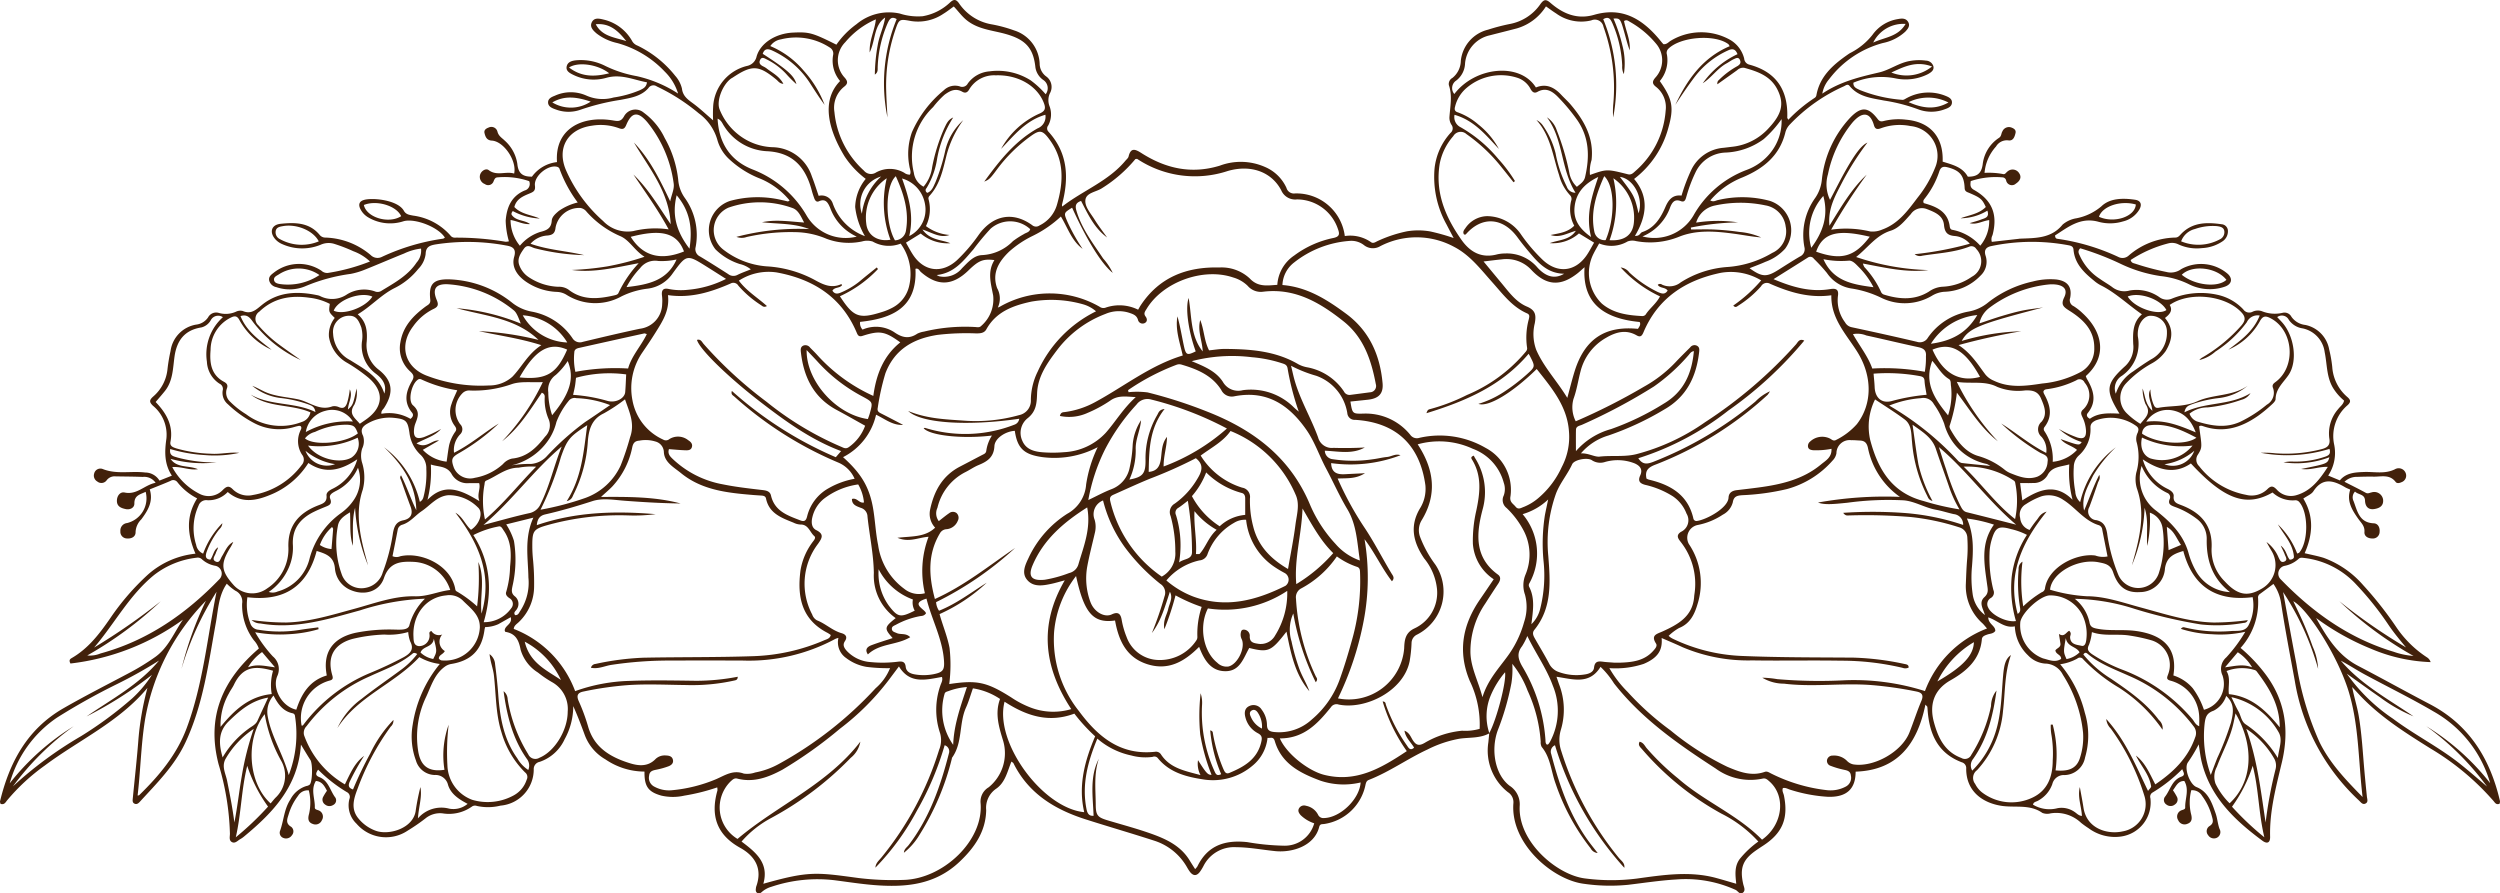 <svg xmlns="http://www.w3.org/2000/svg" viewBox="0 0 384.5 137.42"><defs><style>.a{fill:#42210b;}</style></defs><path class="a" d="M229.067,112.779c-1.437.798-3.059.607-4.599.835a17.89,17.89,0,0,0-4.906,1.652c-3.083,1.426-5.856,3.442-9.032,4.682-.328.128-.416.353-.504.699a7.624,7.624,0,0,1-6.337,6.079c-.32.061-.664-.071-.798.461-.738,2.933-4.144,3.985-6.768,3.715-1.998-.205-3.974-.589-5.999-.604a5.267,5.267,0,0,0-5.032,2.9,7.064,7.064,0,0,1-.557.906c-.516.671-1.045.617-1.538-.037a6.802,6.802,0,0,1-.384-.597,8.9,8.9,0,0,0-5.059-4.163c-3.521-1.143-7.076-2.169-10.599-3.296-4.73-1.512-8.772-3.961-11.081-8.616-.046-.093-.171-.148-.315-.266-.623,1.512-.95,3.216-2.343,4.171a3.562,3.562,0,0,0-1.54,3.294c-.061,3.299-1.789,5.768-4.125,7.973-3.75,3.539-8.297,3.94-13.065,3.561-2.009-.16-4.006-.471-6.006-.731a22.188,22.188,0,0,0-9.831.988,3.842,3.842,0,0,0-1.454.778c-.214.197-.456.357-.739.165-.269-.182-.232-.477-.192-.755a1.175,1.175,0,0,1,.046-.233c.978-2.732-.161-4.665-2.474-5.948-3.635-2.017-4.587-4.988-3.492-8.825a1.786,1.786,0,0,0-.035-.468,30.62,30.62,0,0,1-5.057,1.269,7.971,7.971,0,0,1-3.529.001c-2.022-.569-2.637-1.411-2.6-3.7a10.664,10.664,0,0,1-5.994-1.869,7.244,7.244,0,0,1-3.215-3.812c-.536-1.468-1.092-2.929-1.748-4.384a10.493,10.493,0,0,1-1.321,5.083,6.546,6.546,0,0,1-3.838,3.484,1.122,1.122,0,0,0-.918,1.169,5.578,5.578,0,0,1-5.112,5.565,7.911,7.911,0,0,1-3.636.049.813.813,0,0,0-.782.113,6.088,6.088,0,0,1-4.503,1.026,3.555,3.555,0,0,0-2.641.794,29.324,29.324,0,0,1-2.735,1.878,5.966,5.966,0,0,1-7.842-1.074,3.888,3.888,0,0,1-1.101-3.8.823.823,0,0,0-.404-1.071,22.69,22.69,0,0,1-4.41-3.449c-.362.551-.469.89.196,1.149,1.434.559,1.649,2.11,2.472,3.169a.802.802,0,0,1-.363,1.126,1.046,1.046,0,0,1-1.224-.074.903.903,0,0,1-.313-1.161,8.066,8.066,0,0,1,.596-.959c-.373-.689-.724-1.43-1.703-1.508-.836,1.349-.115,2.724-.166,4.067-.011.3.267.341.491.424a1.029,1.029,0,0,1,.598,1.542,1.064,1.064,0,0,1-1.401.576c-.78-.261-.758-.895-.57-1.563a7.765,7.765,0,0,0-.04-3.599,1.724,1.724,0,0,0-1.653.834,8.83,8.83,0,0,0-1.442,2.831c-.201.675-.559,1.392.383,1.939a.892.892,0,0,1,.121,1.286,1.08,1.08,0,0,1-1.363.409.844.844,0,0,1-.46-1.1c.565-1.586.614-3.333,1.578-4.797a4.171,4.171,0,0,1,2.465-2.073,1.044,1.044,0,0,0,.514-.22c.433-.473.464-3.226.102-3.781-.469-.72-.903-1.462-1.457-2.367-.399,6.382-4.278,10.439-8.738,14.126a3.717,3.717,0,0,1-.582.407c-.403.22-.779.708-1.267.474-.516-.247-.34-.838-.334-1.294a40.457,40.457,0,0,0-1.744-10.691c-1.912-7.352.649-13.046,6.191-17.799a3.623,3.623,0,0,0-.763-1.265,8.946,8.946,0,0,1-1.808-5.636,1.848,1.848,0,0,0-1.057-1.998,8.146,8.146,0,0,1-1.303-1.073c-1.284,1.857-1.311,3.972-1.68,6.003-1.136,6.261-1.941,12.6-4.701,18.463-1.673,3.555-4.399,6.242-6.982,9.065-.212.231-.474.468-.827.299-.361-.173-.293-.52-.263-.835.299-3.098.651-6.191.883-9.294a44.602,44.602,0,0,1,1.368-7.673c-4.34,5.22-10.495,7.993-15.777,11.93a30.96,30.96,0,0,0-5.818,5.38c-.226.282-.423.714-.997.525-.026-.12-.111-.277-.079-.406,1.457-5.993,4.18-11.098,9.765-14.306,3.284-1.886,6.657-3.597,9.998-5.371a35.202,35.202,0,0,0,4.135-2.529c2.022-1.46,2.873-3.764,4.237-5.724a36.724,36.724,0,0,1-17.302,6.749c-.259-.454-.107-.667.159-.82,2.583-1.479,4.322-3.777,5.968-6.161a38.081,38.081,0,0,1,5.803-6.711,13.023,13.023,0,0,1,7.295-3.199c-1.223-2.86-1.535-5.665.255-8.509a9.13,9.13,0,0,1-3.042-2.495.79.79,0,0,0-1.055-.191c-1.041.455-2.103.863-3.193,1.304.592,1.869-.309,3.28-1.298,4.615a2.9,2.9,0,0,0-.878,1.938c.023.731-.625,1.061-1.346.996a1.024,1.024,0,0,1-.992-1.12,1.153,1.153,0,0,1,1.024-1.248,3.915,3.915,0,0,0,2.861-4.808c-.798.405-1.755.509-1.734,1.81.01.643-.655.992-1.324.851-.707-.149-1.402-.401-1.361-1.349.033-.765.55-1.339,1.182-1.203,1.91.411,3.063-1.17,4.771-1.495a2.134,2.134,0,0,0-1.999-.902c-1.383-.058-2.768-.059-4.152-.085a1.537,1.537,0,0,0-1.353.566.995.995,0,0,1-1.467.222,1.047,1.047,0,0,1-.478-1.232.983.983,0,0,1,1.329-.681c2.135.85,4.358.264,6.518.531a2.583,2.583,0,0,1,2.194,1.244c.649-.258,1.219-.485,1.908-.759-1.195-1.822-1.119-3.73-.844-5.682a5.762,5.762,0,0,0-2.065-5.071c-.578-.56-.578-.86.018-1.401a6.391,6.391,0,0,0,2.227-4.318,26.787,26.787,0,0,1,.457-2.689,4.766,4.766,0,0,1,3.937-4.071,2.568,2.568,0,0,0,1.844-1.118,1.403,1.403,0,0,1,1.638-.682,3.839,3.839,0,0,0,2.641-.183,1.542,1.542,0,0,1,1.04-.116c1.355.593,2.102-.252,3.049-1,2.491-1.968,5.385-2.049,8.361-1.438a1.936,1.936,0,0,1,.456.129,4.06,4.06,0,0,0,4.202-.259,5.025,5.025,0,0,1,4.247-.449,1.062,1.062,0,0,0,.92-.022c2.023-1.237,4.146-2.358,5.511-4.408a2.745,2.745,0,0,0,.682-2.146,8.179,8.179,0,0,0-2.611.759c-2.019.808-4.014,1.677-6.034,2.483a11.847,11.847,0,0,1-2.157.647,27.225,27.225,0,0,0-6.916,1.866,6.246,6.246,0,0,1-4.537.174,1.392,1.392,0,0,1-1.09-.982c-.147-.618.305-.939.712-1.253a6.245,6.245,0,0,1,7.312-.292,1.301,1.301,0,0,0,.971.346,29.9,29.9,0,0,0,6.499-1.764,7.414,7.414,0,0,0-2.536-1.569,25.324,25.324,0,0,0-2.873-1.114,2.954,2.954,0,0,0-2.175.107,7.479,7.479,0,0,1-5.892-.085,3.01,3.01,0,0,1-1.06-.734c-.982-1.081-.648-2.254.786-2.401,2.179-.224,4.386-.239,5.994,1.687a1.115,1.115,0,0,0,.918.432,11.279,11.279,0,0,1,6.946,2.688,1.478,1.478,0,0,0,1.707.287,33.269,33.269,0,0,1,9.404-2.805c.104-.011.2-.105.301-.161-1.007-1.633-4.572-3.001-6.336-2.529a6.636,6.636,0,0,1-5.492-.608,3.112,3.112,0,0,1-1.187-1.298c-.319-.674-.146-1.16.593-1.37,1.325-.376,5.197.017,6.116,1.678.322.581.867.623,1.404.735a9.244,9.244,0,0,1,5.74,3.043.802.802,0,0,0,.705.349,44.674,44.674,0,0,1,7.789.633,2.206,2.206,0,0,0,.515-.067,12.427,12.427,0,0,1-.496-3.171c.154-2.07.885-3.777,2.91-4.642a1.045,1.045,0,0,0,.701-1.439,11.626,11.626,0,0,0-4.837-.587c-.409.016-.486.276-.626.578a.872.872,0,0,1-1.357.451,1.184,1.184,0,0,1-.72-1.458c.199-.603.903-.996,1.313-.685,1.267.961,2.653.132,3.917.534.441-1.976-1.599-4.967-3.438-5.072-.775-.044-.981-.579-1.12-1.152-.113-.464.221-.704.633-.856a.962.962,0,0,1,1.349.597c.17.717.693.984,1.128,1.413a5.987,5.987,0,0,1,1.939,3.582c.141,1.452.815,1.983,2.25,1.96a5.508,5.508,0,0,1,3.851-2.238c-.363-5.062,3.776-7.224,8.661-6.399.734.124,1.172.168,1.626-.599a1.981,1.981,0,0,1,3.059-.601,10.315,10.315,0,0,1,3.214,3.889,16.751,16.751,0,0,1,2.077,6.391,5.569,5.569,0,0,0,1.034,2.85,9.802,9.802,0,0,1,1.647,7.554,1.234,1.234,0,0,0,.684,1.434c1.456.873,2.888,1.785,4.318,2.699a1.31,1.31,0,0,0,1.43.132c.631-.318,1.307-.547,2.058-.854a4.261,4.261,0,0,0-1.718-.824,9.375,9.375,0,0,1-3.719-2.251,4.75,4.75,0,0,1,2.241-7.45,16.042,16.042,0,0,1,7.984-.128c.31.059.615.145.923.212.028.006.066-.036.258-.152a11.71,11.71,0,0,0-4.457-3.328,14.947,14.947,0,0,1-4.881-3.064,6.373,6.373,0,0,1-1.77-2.899,7.636,7.636,0,0,0-2.853-4.102,30.105,30.105,0,0,0-6.459-4.142.905.905,0,0,0-1.298.247c-1.108,1.278-2.742,1.51-4.265,1.811a34.856,34.856,0,0,0-6.236,1.54,5.535,5.535,0,0,1-3.831-.092c-.512-.177-1.118-.434-1.101-1.088.015-.579.568-.808,1.051-.998a5.883,5.883,0,0,1,4.825-.025,6.132,6.132,0,0,0,4.196.303,16.638,16.638,0,0,0,4.072-1.135c.438-.22.958-.414,1.067-1.2-2.068-.377-3.984-1.334-6.248-.694a7.067,7.067,0,0,1-5.079-.452c-.518-.255-1.169-.578-1.026-1.286.144-.714.83-.897,1.476-.958a8.288,8.288,0,0,1,4.47.872,18.299,18.299,0,0,0,4.794,1.561,19.383,19.383,0,0,1,6.399,2.688,7.955,7.955,0,0,0-2.057-3.383,15.779,15.779,0,0,0-7.304-4.389,7.985,7.985,0,0,1-3.186-1.481c-.498-.431-1.087-.98-.725-1.712.363-.734,1.074-.596,1.775-.424a6.809,6.809,0,0,1,4.476,3.395,1.625,1.625,0,0,0,.795.624,16.648,16.648,0,0,1,5.775,4.627,4.522,4.522,0,0,1,1.043,1.968c.13,1.161.906,1.697,1.737,2.307,1.002.736,1.909,1.603,3.055,2.583a20.179,20.179,0,0,1,.011-2.167,6.825,6.825,0,0,1,5.216-6.202,1.881,1.881,0,0,0,1.463-1.454c.6-2.078,2.94-3.543,5.589-3.67,2.503-.12,3.013.02,6.681,1.858a13.097,13.097,0,0,1,3.1-3.156,7.759,7.759,0,0,1,6.667-1.629,9.048,9.048,0,0,0,3.511.408A8.105,8.105,0,0,0,146.093.402c.573-.536.916-.569,1.402.103a7.61,7.61,0,0,0,5.042,3.243,21.201,21.201,0,0,1,3.432.928,5.603,5.603,0,0,1,3.932,5.132,2.444,2.444,0,0,0,.963,1.918,1.993,1.993,0,0,1,.601,2.644,2.54,2.54,0,0,0-.056,1.939,3.573,3.573,0,0,1-.193,2.988.716.716,0,0,0,.041.961c3.021,3.312,3.164,7.159,2.072,11.233a1.371,1.371,0,0,0,.039.277c3.2-2.483,7.075-3.884,9.711-7.037.177-.212.437-.412.495-.657.334-1.408,1.023-1.14,1.957-.544,3.733,2.385,7.697,3.293,12.073,1.949a9.213,9.213,0,0,1,6.932.191,6.348,6.348,0,0,1,3.322,3.227,1.185,1.185,0,0,0,1.302.854,7.496,7.496,0,0,1,7.671,6.552,5.584,5.584,0,0,1,4.022.936c.374.285.745-.055,1.098-.201a20.305,20.305,0,0,1,4.478-1.469,10.723,10.723,0,0,1,3.528.023,31.926,31.926,0,0,1,3.616,1.019c-.419-.798-.755-1.424-1.079-2.056a15.041,15.041,0,0,1-1.855-8.685,9.688,9.688,0,0,1,2.444-5.421.903.903,0,0,0,.159-1.25,2.038,2.038,0,0,1-.323-1.121c.105-1.66.489-3.31-.082-4.972a1.053,1.053,0,0,1,.54-1.118,3.438,3.438,0,0,0,1.296-2.636,5.516,5.516,0,0,1,4.184-4.787,30.505,30.505,0,0,1,3.326-.87,7.352,7.352,0,0,0,4.746-3.085c.56-.758.877-.735,1.561-.143,1.912,1.653,4.087,2.564,6.67,1.818,4.094-1.183,7.282.302,10.358,4.153.098.122.206.236.308.353.465.068.741-.259,1.05-.475a9.094,9.094,0,0,1,9.127-.238,4.621,4.621,0,0,1,2.252,2.927,1.034,1.034,0,0,0,.773.93c4.183,1.119,6.004,3.937,5.853,8.167-.002.062.062.126.164.319a23.029,23.029,0,0,1,4.078-3.387.617.617,0,0,0,.238-.377c.505-2.841,2.446-4.59,4.65-6.142.161-.114.323-.227.489-.333a10.258,10.258,0,0,0,3.484-2.82,5.945,5.945,0,0,1,3.938-2.431c.623-.125,1.227-.14,1.569.476.331.597-.104,1.083-.468,1.472a7.173,7.173,0,0,1-3.435,1.736,15.319,15.319,0,0,0-8.277,5.578,4.6,4.6,0,0,0-1.041,2.208c2.788-1.87,5.753-2.563,8.738-3.259,1.632-.38,3.032-1.475,4.735-1.763a7.817,7.817,0,0,1,2.47-.055,1.229,1.229,0,0,1,1.149.887c.119.612-.378.921-.818,1.178a7.634,7.634,0,0,1-4.948.68,10.989,10.989,0,0,0-6.54.648c-.066.724.545.911,1.001,1.133a21.896,21.896,0,0,0,6.522,1.506c.227.034.497-.189.741-.305a6.981,6.981,0,0,1,5.828-.339c.483.194,1.036.417,1.062.991.03.658-.576.926-1.089,1.094a5.775,5.775,0,0,1-4.057.036,26.627,26.627,0,0,0-5.309-1.37c-1.92-.378-3.929-.56-5.298-2.253-.279-.344-.579-.074-.85.054a26.146,26.146,0,0,0-8.274,5.827,2.757,2.757,0,0,0-.726,1.205c-.86,3.629-3.388,5.65-6.651,7.004a12.533,12.533,0,0,0-4.912,3.525c.491.292.839.009,1.183-.056a16.206,16.206,0,0,1,7.986.128,4.755,4.755,0,0,1,2.337,7.356,7.59,7.59,0,0,1-3.03,2.017c-.783.355-1.596.645-2.438.981,1.906,1.371,2.617,1.401,4.425.258,1.101-.696,2.198-1.4,3.321-2.058a1.225,1.225,0,0,0,.693-1.43,9.804,9.804,0,0,1,1.641-7.556,5.935,5.935,0,0,0,1.041-2.848,16.467,16.467,0,0,1,4.372-9.534c1.682-1.736,2.777-1.658,4.225.244.323.425.618.367,1.02.26a9.568,9.568,0,0,1,3.303-.182c3.722.317,5.802,2.657,5.655,6.453,1.452.464,3.046.805,3.873,2.318,1.364.008,2.103-.426,2.295-1.962a5.617,5.617,0,0,1,2.495-4.008c.409-.273.328-.683.526-.994a1.086,1.086,0,0,1,1.38-.6c.41.149.749.384.64.852-.134.576-.352,1.244-1.111,1.126a1.932,1.932,0,0,0-1.887.941,6.91,6.91,0,0,0-1.766,4.055,11.956,11.956,0,0,1,2.77.169c.398.145.533-.231.78-.396a1.178,1.178,0,0,1,1.772.279c.443.648.085,1.22-.502,1.603a.902.902,0,0,1-1.5-.494.598.598,0,0,0-.583-.469,12.045,12.045,0,0,0-4.861.574c-.081.592-.11,1.013.494,1.351,2.806,1.572,3.694,3.812,2.857,6.963a1.345,1.345,0,0,0-.108,1.032c1.363-.154,2.762-.312,4.161-.47.039-.004.078-.016.117-.018,2.4-.11,4.84.009,6.609-2.168a4.317,4.317,0,0,1,2.137-.972,8.412,8.412,0,0,0,3.82-1.831c1.327-1.286,3.345-1.29,5.191-1.017.876.13,1.094.723.664,1.488a3.987,3.987,0,0,1-2.518,1.844,6.801,6.801,0,0,1-3.756.062c-2.791-.785-4.703.825-6.699,2.094.019.47.236.509.42.527a33.002,33.002,0,0,1,9.291,2.771,1.395,1.395,0,0,0,1.614-.202,11.256,11.256,0,0,1,7.155-2.767c.473-0.0.679-.327.955-.607,1.754-1.779,3.945-1.759,6.184-1.444a1.047,1.047,0,0,1,.962.924,1.857,1.857,0,0,1-.757,1.659,6.164,6.164,0,0,1-3.219,1.087,6.759,6.759,0,0,1-3.596-.556,2.228,2.228,0,0,0-1.486-.197,19.159,19.159,0,0,0-5.897,2.585c.121.491.489.486.764.584a40.67,40.67,0,0,0,4.699,1.246,2.692,2.692,0,0,0,2.314-.43,6.29,6.29,0,0,1,7.185.755c.775.754.58,1.597-.539,1.967a7.14,7.14,0,0,1-5.541-.439,12.952,12.952,0,0,0-4.274-1.212,21.613,21.613,0,0,1-6-1.812,43.144,43.144,0,0,0-6.362-2.463c-.495.48-.173.876-.016,1.25a8.287,8.287,0,0,0,3.01,3.435c.609.44,1.269.808,1.878,1.247a3.016,3.016,0,0,0,2.745.559,6.1,6.1,0,0,1,4.624,1.076,1.948,1.948,0,0,0,1.883.166,11.822,11.822,0,0,1,6.991-.577,7.704,7.704,0,0,1,3.966,2.249,1.099,1.099,0,0,0,1.446.344,1.885,1.885,0,0,1,1.399-.077,5.296,5.296,0,0,0,3.222.249,1.194,1.194,0,0,1,1.327.602,3.01,3.01,0,0,0,2.149,1.269,4.679,4.679,0,0,1,3.665,3.777,19.414,19.414,0,0,1,.471,2.686,6.657,6.657,0,0,0,2.342,4.637c.505.449.541.753.024,1.233a6.242,6.242,0,0,0-2.064,6.101,6.288,6.288,0,0,1-.927,4.732c.645.267,1.177.488,1.791.742.972-1.169,2.317-1.239,3.72-1.293,1.581-.061,3.192.357,4.75-.417a1.15,1.15,0,0,1,1.678.636,1.067,1.067,0,0,1-.673,1.352c-.307.148-.698.215-.89-.039-.918-1.215-2.202-.797-3.383-.817-.83-.015-1.662.004-2.492.034a2.727,2.727,0,0,0-1.996.757c1.136.582,2.216,1.107,3.265,1.688.352.195.595-.004.891-.054a1.374,1.374,0,0,1,1.782,1.09c.114,1.001-.578,1.347-1.349,1.468-.926.144-1.398-.394-1.428-1.302-.034-1.023-1.034-.872-1.537-1.385a1.275,1.275,0,0,0-.231,1.454c.588,1.527.861,3.333,3.106,3.426.667.028.971.657.906,1.321a1.03,1.03,0,0,1-1.101,1.015c-.671.004-1.282-.334-1.232-.999.071-.931-.508-1.399-.954-2.031-.935-1.325-1.812-2.704-1.232-4.486-.285-.13-.544-.222-.777-.359-1.793-1.058-3.476-1.557-4.896.622-.298.457-.939.692-1.543,1.113,1.647,2.71,1.482,5.512.206,8.403.981.236,1.967.418,2.918.713a14.719,14.719,0,0,1,6.076,4.192,55.843,55.843,0,0,1,5.197,6.61,16.678,16.678,0,0,0,4.646,4.519,1.324,1.324,0,0,1,.537.717,25.629,25.629,0,0,1-9.171-2.054,38.59,38.59,0,0,1-8.441-4.731c1.719,3.093,3.424,5.777,6.441,7.352,3.703,1.933,7.354,3.967,11.055,5.902,6.086,3.182,9.282,8.431,10.785,14.912a1.026,1.026,0,0,1-.073.404c-.513.201-.702-.163-.918-.422a39.959,39.959,0,0,0-9.703-8.081c-3.884-2.436-7.771-4.87-10.935-8.259-.322-.345-.642-.691-1.109-1.194.309,1.599.761,2.976,1.006,4.4.481,2.803.623,5.635.875,8.458q.179,2.0.389,3.997c.04.385.244.83-.209,1.063-.451.232-.712-.186-.993-.446a32.213,32.213,0,0,1-9.889-18.423c-.733-3.985-1.504-7.962-2.113-11.969a6.799,6.799,0,0,0-1.172-2.936c-.731.545-1.412,1.063-2.107,1.563a.633.633,0,0,0-.255.622,10.533,10.533,0,0,1-2.694,7.66,24.791,24.791,0,0,1,3.705,3.875c3.2,4.153,3.834,8.753,2.638,13.765-.893,3.746-1.904,7.486-1.798,11.396.026.97-.487,1.131-1.188.613-4.258-3.148-8.008-6.703-9.335-12.109-.202-.823-.289-1.675-.462-2.705a23.462,23.462,0,0,1-1.659,2.766c-.635.902.285,3.382,1.311,3.794,1.826.733,2.386,2.439,2.957,4.066.268.762.312,1.61.604,2.389a.973.973,0,0,1-.399,1.335,1.043,1.043,0,0,1-1.362-.39.935.935,0,0,1,.182-1.377c.774-.465.534-.997.372-1.617a9.202,9.202,0,0,0-1.494-3.061,1.729,1.729,0,0,0-1.655-.85,7.701,7.701,0,0,0-.047,3.595c.184.67.22,1.3-.556,1.569a1.064,1.064,0,0,1-1.407-.562,1.03,1.03,0,0,1,.582-1.549c.221-.084.507-.117.498-.416-.039-1.346.659-2.72-.139-4.065-.986-.008-1.263.804-1.75,1.429a9.563,9.563,0,0,1,.616,1.014.89.89,0,0,1-.302,1.162,1.025,1.025,0,0,1-1.316.019.823.823,0,0,1-.243-1.165c.836-1.044,1.077-2.58,2.532-3.116.666-.245.353-.612.143-1.159a23.248,23.248,0,0,1-4.538,3.577.745.745,0,0,0-.358.881,5.283,5.283,0,0,1-4.597,5.912,6.794,6.794,0,0,1-4.905-1.283,14.129,14.129,0,0,1-1.156-.828,5.551,5.551,0,0,0-4.681-1.465,2.005,2.005,0,0,1-1.283-.07c-1.953-1.38-4.226-.754-6.337-1.094-2.951-.475-5.384-2.303-5.37-5.708a.921.921,0,0,0-.672-.977c-3.776-1.427-5.035-4.482-5.273-8.192-.008-.118-.02-.235-.038-.352-.004-.027-.04-.048-.289-.328-1.237,6.002-4.239,10.087-10.733,10.31.002,2.672-1.395,3.95-4.244,3.868a23.551,23.551,0,0,1-5.816-1.09c-.365-.105-.703-.348-1.124-.257-.182.423.082.778.157,1.15.715,3.509-.216,5.771-3.192,7.705-.364.236-.726.475-1.082.723-2.061,1.433-2.547,2.722-1.987,5.197.101.445.406.978-.061,1.324-.479.355-.742-.259-1.106-.432a18.489,18.489,0,0,0-9.132-1.606c-2.483.146-4.954.528-7.428.823a28.054,28.054,0,0,1-6.742-.153c-4.79-.583-11.372-6.152-10.879-12.408a1.815,1.815,0,0,0-.837-1.683,8.135,8.135,0,0,1-3.012-7.689c.047-.467.091-.934.136-1.401,1.116-2.027,2.665-7.918,2.43-9.359a13.715,13.715,0,0,0-2.183,3.518A8.206,8.206,0,0,0,229.067,112.779Zm54.418-33.905a67.239,67.239,0,0,1,9.392.02,36.939,36.939,0,0,1,9.054,1.84,1.59,1.59,0,0,0-1.432-1.661c-.921-.2-1.822-.505-2.748-.672-1.713-.309-3.258-1.306-4.959-1.449a46.661,46.661,0,0,0-8.631.365c-2.215.227-3.554.354-4.554-.026a58.133,58.133,0,0,1,12.603-.87,12.122,12.122,0,0,1-4.926-7.561c-.177-.783-.529-1.077-1.247-1.107-.434-.018-.869-.065-1.303-.052a2.029,2.029,0,0,0-2.289,2.006,2.125,2.125,0,0,1-.596,1.132,14.325,14.325,0,0,1-7.044,4.386,36.154,36.154,0,0,1-6.807.934c-.773.055-1.346.141-1.494,1.101a2.977,2.977,0,0,1-1.523,1.888,10.652,10.652,0,0,1-3.922,1.605,1.999,1.999,0,0,0-1.306,2.926,10.708,10.708,0,0,1,1.335,9.204c-.455,1.555-1.13,3.025-2.848,3.705a7.729,7.729,0,0,0-1.607,1.21c.185.146.271.227.369.287a3.96,3.96,0,0,0,.413.22,26.924,26.924,0,0,0,10.229,2.57c5.811.252,11.626.225,17.44.268a42.7,42.7,0,0,1,7.846.98c.265.052.658.098.613.556a1.183,1.183,0,0,1-.928.034,40.841,40.841,0,0,0-9.487-1.098c-4.548-.079-9.1.028-13.648-.046a25.788,25.788,0,0,1-10.707-2.033c-1.043-.487-2.107-.927-3.213-1.411.17,1.946-.653,3.084-2.751,3.978a13.713,13.713,0,0,1-5.287.657,17.241,17.241,0,0,0,2.791,3.639,43.767,43.767,0,0,0,6.608,5.928,43.088,43.088,0,0,0,8.756,5.613c1.817.769,3.689,1.499,5.73.777.389-.138.684.099.999.252a25.511,25.511,0,0,0,8.595,2.561,4.987,4.987,0,0,0,2.867-.545,1.526,1.526,0,0,0,.798-1.692c-.066-.741-.614-.801-1.172-.927a12.93,12.93,0,0,1-1.925-.575.8.8,0,0,1-.567-.933.866.866,0,0,1,.891-.649,2.777,2.777,0,0,1,2.158.797,1.86,1.86,0,0,0,1.006.56c3.144.478,7.432-1.933,8.612-4.904.642-1.617,1.167-3.282,1.846-4.882.379-.892.046-1.262-.741-1.419a58.044,58.044,0,0,0-7.006-1.002c-4.464-.338-8.938.345-13.393-.212a6.481,6.481,0,0,1-3.338-.916,15.399,15.399,0,0,1,2.295.22,75.22,75.22,0,0,0,10.422.173,36.074,36.074,0,0,1,12.305,1.663,16.435,16.435,0,0,1,9.544-9.626c-.29-.331-.477-.583-.701-.794a7.673,7.673,0,0,1-2.551-6.15c.047-1.185.089-2.37.182-3.552a21.722,21.722,0,0,0,.043-3.436,1.706,1.706,0,0,0-1.272-1.633,36.282,36.282,0,0,0-7.464-1.581,84.454,84.454,0,0,0-9.356-.244C284.204,79.263,283.865,79.414,283.485,78.874Zm-170.019,25.21c-.015.517-.306.526-.573.591a29.885,29.885,0,0,1-7.403.684c-2.965-.031-5.926-.189-8.894.01a51.788,51.788,0,0,0-6.888.995c-.803.164-1.095.568-.714,1.436a29.338,29.338,0,0,1,1.442,3.891c.925,3.313,3.486,4.779,6.443,5.695,1.331.412,2.795.575,3.972-.677a2.045,2.045,0,0,1,1.544-.518c.484.015.989.104,1.106.688.106.527-.279.823-.689.977a11.969,11.969,0,0,1-1.823.514c-.571.117-1.096.21-1.156.944a1.519,1.519,0,0,0,.82,1.681,4.689,4.689,0,0,0,2.632.549,22.997,22.997,0,0,0,6.878-1.717c1.348-.59,2.596-1.461,4.23-.848a3.643,3.643,0,0,0,1.749-.171,12.131,12.131,0,0,0,3.669-1.324,58.55,58.55,0,0,0,14.862-11.636,7.967,7.967,0,0,0,2.214-3.086,25.055,25.055,0,0,1-3.623-.197,7.143,7.143,0,0,1-3.126-1.359,2.933,2.933,0,0,1-1.186-3.099,3.022,3.022,0,0,0-.462.147,28.078,28.078,0,0,1-14.319,3.338q-5.816-.02-11.631.002a59.737,59.737,0,0,0-8.484.66c-1.021.149-2.03.687-3.169.446a.791.791,0,0,1,.702-.586,42.041,42.041,0,0,1,7.373-.959c5.615-.114,11.231-.043,16.848-.234a29.889,29.889,0,0,0,10.982-2.456c.367-.159.855-.242.978-.803a4.854,4.854,0,0,0-.48-.318c-4.047-2.065-4.7-5.611-4.171-9.641a9.963,9.963,0,0,1,1.78-4.227c.213-.317.672-.736.338-1.026-.699-.608-.906-1.826-2.166-1.778a2.648,2.648,0,0,1-1.023-.284c-1.839-.746-3.756-1.407-4.235-3.713-.079-.381-.408-.439-.739-.46-.434-.027-.869-.054-1.302-.09-3.926-.327-7.839-.742-11.046-3.368-1.076-.881-2.521-1.635-2.622-3.189a1.737,1.737,0,0,0-1.32-1.669,5.106,5.106,0,0,0-2.457-.127c-.637.043-.931.322-1.081.994a12.443,12.443,0,0,1-3.062,6.043c-.502.525-1.066.99-1.75,1.62,4.256-.022,8.3-.046,12.241,1.005-2.877-.03-5.742-.205-8.604-.419-1.655-.123-3.387-.45-4.941.052-2.399.775-4.806,1.485-7.259,2.044-.855.195-1.216.688-1.31,1.655,6.052-2.073,12.144-2.197,18.285-1.689a25.852,25.852,0,0,1-4.289.192,41.222,41.222,0,0,0-12.149,1.436c-2.394.659-2.545.898-2.539,3.348.002.75.056,1.502.131,2.249a36.664,36.664,0,0,1,.144,3.91,7.566,7.566,0,0,1-2.306,5.42c-.316.323-.785.557-.822,1.098a16.375,16.375,0,0,1,9.442,9.567,26.717,26.717,0,0,1,8.394-1.576c3.397-.125,6.802-.063,10.203-.014A34.019,34.019,0,0,0,113.465,104.083Zm168.217-35.058a11.988,11.988,0,0,1-2.856.218c-.316-.053-.641-.101-.745-.477a.851.851,0,0,1,.305-.845,2.703,2.703,0,0,1,3.074-.465c.311.171.541.438.949.196a10.526,10.526,0,0,0,3.181-2.424c2.414-3.138,2.378-7.402.07-11.099-1.69-2.708-4.077-5.103-4.001-8.716-3.407.469-6.453-.469-9.412-1.767a1.018,1.018,0,0,0-1.4.389,16.181,16.181,0,0,1-3.513,2.979c-.213.146-.441.362-.757-.023a22.352,22.352,0,0,0,4.294-3.867,9.051,9.051,0,0,0-6.22-1.164c-5.421,1.136-9.639,3.846-11.876,9.126-.209.493-.429.857-1.048.499-1.647-.953-3.209-.517-4.707.365a8.218,8.218,0,0,0-3.927,5.134c-.374,1.414-.582,2.884-1.084,4.248a4.754,4.754,0,0,0,.338,3.462,94.367,94.367,0,0,0,10.514-5.332,20.088,20.088,0,0,0,4.848-3.763c.728-.78,1.495-1.525,2.25-2.281a.815.815,0,0,1,1.064-.227c.372.218.346.584.305.947-.428,3.775-1.916,6.878-5.37,8.845a44.953,44.953,0,0,1-8.58,3.994,8.841,8.841,0,0,0-4.235,2.753c1.156-.058,2.121.583,2.878.496,1.885-.215,3.805.082,5.65-.377a32.729,32.729,0,0,0,10.552-4.904,69.62,69.62,0,0,0,14.013-11.992c.276-.323.504-.935,1.261-.571a60.06,60.06,0,0,1-11.682,10.76,43.568,43.568,0,0,1-13.843,7.332c.666,1.027,1.376.912,2.297.557a57.187,57.187,0,0,0,15.705-9.268,7.203,7.203,0,0,1,2.241-1.581,3.577,3.577,0,0,1-.363.553,54.526,54.526,0,0,1-17.158,10.69c-1.121.419-1.755.883-1.461,2.184a2.08,2.08,0,0,0,.377.162c3.309.786,5.974,2.308,6.82,5.926a.483.483,0,0,0,.601.419c1.4-.197,4.733-1.964,4.817-3.579.04-.772.566-1.072,1.271-1.154,1.1-.128,2.2-.256,3.297-.402,3.484-.465,6.866-1.225,9.659-3.553C280.799,70.83,281.753,70.346,281.682,69.026ZM102.733,45.39c.287,2.397-.873,4.081-1.936,5.791-.646,1.039-1.336,2.051-2.024,3.063a9.686,9.686,0,0,0-1.494,7.357,8.229,8.229,0,0,0,4.714,6.006.818.818,0,0,0,.964-.08,2.504,2.504,0,0,1,2.89.176c.365.228.72.552.563,1.07-.146.484-.6.494-.982.482-.852-.028-1.701-.115-2.544-.178-.23.722.172,1.114.571,1.502a15.073,15.073,0,0,0,7.712,3.911c1.979.405,3.982.63,5.985.865.592.069,1.259.132,1.423.847.559,2.434,2.592,3.09,4.551,3.845.658.254.879-.056,1.026-.694a6.795,6.795,0,0,1,3.318-4.28,12.473,12.473,0,0,1,3.968-1.437,4.736,4.736,0,0,0-2.413-2.452,56.881,56.881,0,0,1-16.098-10.202c-.198-.177-.547-.299-.365-.858a58.344,58.344,0,0,0,15.984,10.195c.296-.343.525-.609.813-.942-4.528-1.697-8.362-4.455-12.121-7.335-5.174-3.963-9.652-8.312-10.042-9.764.575-.181.764.325,1.018.618a63.79,63.79,0,0,0,9.67,8.891,48.801,48.801,0,0,0,11.402,6.889c.418.166.78.456,1.291.07a6.922,6.922,0,0,0,2.481-3.269c-1.484-.825-2.917-1.645-4.372-2.425-3.545-1.901-5.073-5.042-5.509-8.869-.047-.409-.077-.819.366-1.027a.883.883,0,0,1,1.055.317c.36.366.733.723,1.075,1.105a26.095,26.095,0,0,0,8.644,6.315c.436-3.252,1.528-6.14,4.148-8.235-2.366-1.713-3.152-1.853-5.818-.998-.632.203-.753-.191-.927-.597-2.32-5.407-6.669-8.127-12.244-9.159a8.399,8.399,0,0,0-5.84,1.26c1.22,1.628,2.882,2.607,4.319,3.908-.483.257-.683.013-.901-.136a16.039,16.039,0,0,1-3.494-2.999.887.887,0,0,0-1.211-.324C109.35,44.913,106.28,45.901,102.733,45.39Zm104.961,16.369c.301,1.865.302,1.898,2.021,1.853a8.813,8.813,0,0,1,7.18,3.258,1.246,1.246,0,0,0,1.425.465,14.035,14.035,0,0,1,10.162,1.548,7.29,7.29,0,0,1,3.835,7.418c-.19.929.394,1.146.778,1.625.421.524.848.177,1.273.033a8.079,8.079,0,0,0,2.215-1.344,13.691,13.691,0,0,0,3.612-4.776,9.929,9.929,0,0,0,1.111-5.491c-.27-3.898-2.678-6.707-4.96-9.594-3.708,3.64-7.432,5.902-8.967,5.364a15.054,15.054,0,0,0,3.881-1.812,29.571,29.571,0,0,0,3.482-2.652c1.394-1.25,1.405-1.238.58-2.861-.063-.123-.138-.24-.219-.38-4.153,4.914-9.672,7.281-15.711,9.138.14-.491.301-.57.508-.619a29.758,29.758,0,0,0,5.715-2.182,23.699,23.699,0,0,0,8.829-6.4c.214-.268.507-.486.414-.922a10.675,10.675,0,0,1,.274-4.336c.068-.346.2-.693-.27-.897-2.302-1.002-3.735-2.975-5.337-4.769-1.786-2.001-3.435-4.187-5.874-5.454a12.117,12.117,0,0,0-11.375-.106,2.198,2.198,0,0,1-2.52-.184,3.169,3.169,0,0,0-2.232-.627,15.57,15.57,0,0,0-8.46,3.294,4.589,4.589,0,0,0-1.826,3.487c3.826.31,6.877,2.26,9.81,4.43,3.57,2.643,5.203,6.355,5.592,10.66.147,1.634-.614,2.37-2.258,2.549C209.489,61.574,208.592,61.664,207.695,61.758Zm63.307,67.385c3.216-2.284,3.717-6.707,1.125-8.971-.297-.259-.569-.538-1.039-.422a9.044,9.044,0,0,1-7.224-1.557c-5.734-3.718-11.341-7.618-15.631-13.093a13.123,13.123,0,0,0-2.068-2.54c-1.737,2.823-4.29,1.878-6.778,1.525.166.479.288.851.421,1.218a10.742,10.742,0,0,1,.273,6.877,5.338,5.338,0,0,0,.045,3.333,49.206,49.206,0,0,0,8.861,16.438c.362.44.946.789.836,1.52a49.184,49.184,0,0,1-10.664-18.855,1.073,1.073,0,0,0-.58,1.357c1.279,4.903,2.901,9.657,6.008,13.762.336.444.685.878,1.14,1.46a1.352,1.352,0,0,1-1.083-.719,33.566,33.566,0,0,1-5.381-9.929c-.701-1.888-.772-4.016-2.141-5.659a1.405,1.405,0,0,1-.161-.802,22.301,22.301,0,0,0-2.023-7.884,14.814,14.814,0,0,0-2.349-4.107,13.597,13.597,0,0,1-.131,2.968,40.255,40.255,0,0,1-2.109,7.278c-1.103,3.067-.387,6.845,1.841,8.516a3.379,3.379,0,0,1,1.54,3.101c-.287,5.543,5.805,10.649,10.082,11.149a31.22,31.22,0,0,0,7.922.018c4.078-.56,8.156-1.201,12.245-.085.983.268,1.958.564,3.058.882-.146-1.357-.308-2.678.542-3.816a14.543,14.543,0,0,1,2.854-2.677,19.311,19.311,0,0,0-5.676-4.293,43.999,43.999,0,0,1-12.173-9.867c-.266-.326-.724-.628-.411-1.194.58.128.781.612,1.059.961a37.938,37.938,0,0,0,4.857,4.682C262.099,123.247,267.193,125.271,271.002,129.144Zm-131.976,2.005c.019-.574.46-.82.737-1.184,3.196-4.193,4.887-9.044,6.174-14.071a.991.991,0,0,0-.649-1.277,46.023,46.023,0,0,1-4.277,10.091,38.46,38.46,0,0,1-6.372,8.737c.034-.702.542-1.099.923-1.56a48.915,48.915,0,0,0,8.873-16.559,3.855,3.855,0,0,0,.159-2.538,11.256,11.256,0,0,1,.032-7.34c.138-.422.422-.843.246-1.333-2.457.427-4.927,1.151-6.614-1.619-.567.758-1.06,1.415-1.553,2.073a39.032,39.032,0,0,1-7.52,7.508,66.822,66.822,0,0,1-8.866,6.312c-2.138,1.15-4.402,2.018-6.926,1.359-.469-.122-.739.181-1.033.44a5.628,5.628,0,0,0,1.072,8.838c6.153-5.199,13.848-8.385,18.892-14.962a4.108,4.108,0,0,1-1.481,2.491,50.086,50.086,0,0,1-12.232,9.253,16.008,16.008,0,0,0-4.56,3.624c2.19,1.642,4.263,3.298,3.351,6.493,7.045-2.002,8.176-1.756,14.676-.881a44.13,44.13,0,0,0,6.861.287c6.11-.131,12.402-6.071,11.871-11.864a2.545,2.545,0,0,1,1.248-2.382,6.752,6.752,0,0,0,2.24-7.105c-.643-2.107-1.325-4.224-.49-6.48a10.206,10.206,0,0,0-4.172-1.631c-.366,1.035-.643,2.028-1.062,2.957-1.111,2.469-.487,5.415-2.155,7.722-.021.028-.009.078-.019.116a39.983,39.983,0,0,1-4.958,11.697A10.156,10.156,0,0,1,139.026,131.149ZM197.865,97.144c-2.368,3.062-2.78,3.241-5.731,2.515-.866,1.506-1.397,3.501-3.527,3.568-2.38.075-3.416-1.746-4.182-3.741-2.27,2.281-4.744,3.706-7.993,2.659-3.239-1.044-4.396-3.688-4.938-6.712-3.353.477-4.755-1.119-5.997-6.839a16.337,16.337,0,0,0-3.38,8.648,17.647,17.647,0,0,0,3.828,12.127c2.902,3.927,6.371,6.831,11.691,6.256a.899.899,0,0,1,.922.403c1.411,2.154,3.722,2.535,6.078,3.182a3.714,3.714,0,0,1-.382-2.296c1.257,1.99,1.527,2.29,2.082,2.249a30.414,30.414,0,0,1-1.743-6.215,30.661,30.661,0,0,1,.064-6.328,4.701,4.701,0,0,1,.217,1.821,21.812,21.812,0,0,0,1.842,10.009c.233.511.371.991,1.1.615a22.249,22.249,0,0,1-1.687-6.733c.438.099.388.328.424.504a24.801,24.801,0,0,0,1.588,5.41c.188.408.368.867.935.631,2.237-.933,4.265-2.072,4.896-4.714.163-.682.152-1.049-.538-1.409a3.747,3.747,0,0,1-1.87-2.352c-.201-.708-.203-1.483.625-1.833a1.472,1.472,0,0,1,1.87.595,3.964,3.964,0,0,1,.801,2.308c.011.801.36,1.044,1.142,1.115a7.409,7.409,0,0,0,5.764-1.939,14.43,14.43,0,0,0,4.24-6.036c.723-2.003,1.339-4.036,1.907-6.086a33.203,33.203,0,0,0,1.264-10.409c-.018-.39.005-.807-.508-.949a11.187,11.187,0,0,1-3.057-1.592,15.453,15.453,0,0,1-5.429,4.892,1.538,1.538,0,0,0-.861,1.598,32.037,32.037,0,0,0,3.025,11.909c.099.233.433.464.015.955a38.743,38.743,0,0,1-3.453-10.576,6.075,6.075,0,0,0-.268,4.303,30.79,30.79,0,0,0,1.107,3.961c.432,1.291,1.181,2.425,1.635,3.692C199.142,103.685,198.522,100.416,197.865,97.144Zm-1.023,16.422c1.016,2.358,4.357,4.984,6.811,5.604,4.961,1.254,8.846-1.083,12.712-3.645a26.097,26.097,0,0,1-3.714-7.648c.505.044.433.34.51.545a25.256,25.256,0,0,0,3.178,6.164c.248.337.511.988,1.148.402-.498-.857-1.3-1.495-1.481-2.61.759.3.957.946,1.27,1.441.495.783.947.947,1.807.453a13.9,13.9,0,0,1,5.802-1.887,7.821,7.821,0,0,0,2.685-.29,15.434,15.434,0,0,0-1.521-7.371c-1.884-4.501-1.113-8.635,1.582-12.544.693-1.005,1.373-2.018,2.103-3.091a7.152,7.152,0,0,1-3.206-5.468,20.451,20.451,0,0,1,.517-5.046c.578-2.715.905-5.351-.637-7.872-.106-.174-.296-.433.265-.622.032.063.093.205.173.337a9.801,9.801,0,0,1,1.165,7.989c-.955,3.65-1.284,7.317,2.369,9.963.507.367.384.887.061,1.373q-1.015,1.53-2.001,3.079a13.024,13.024,0,0,0-2.287,7.575c.077,2.337,1.192,4.333,1.849,6.826.79-2.552,2.351-4.252,3.709-6.089a16.103,16.103,0,0,0,2.701-5.477,7.263,7.263,0,0,0,.13-4.201,4.3,4.3,0,0,1,.082-3.084,7.968,7.968,0,0,0-.23-6.655,13.33,13.33,0,0,0-2.682-3.59,1.546,1.546,0,0,1-.439-1.912,2.9,2.9,0,0,0,.005-1.97,7.662,7.662,0,0,0-4.761-5.222,12.27,12.27,0,0,0-8.477-.685c2.573,3.912,3.027,7.789.55,11.779a2.95,2.95,0,0,0-.202,2.401,17.532,17.532,0,0,0,2.38,4.335,7.429,7.429,0,0,1-2.822,10.747,1.452,1.452,0,0,0-.848,1.287,20.871,20.871,0,0,1-.297,2.818c-.928,4.6-6.827,7.481-10.905,6.658a1.022,1.022,0,0,0-1.194.398C202.689,111.262,200.551,113.58,196.842,113.566Zm-43.38-66.266a3.024,3.024,0,0,0,.326-.133,15.402,15.402,0,0,1,15.337.015.981.981,0,0,0,.873.149,6.47,6.47,0,0,1,5.046.301c.151-.259.26-.468.389-.663,2.871-4.352,7.089-5.953,12.099-5.829a6.355,6.355,0,0,1,4.681,1.687c1.271,1.361,2.716,1.08,4.237.982a5.88,5.88,0,0,1,2.602-4.512,15.152,15.152,0,0,1,5.987-2.689c1.014-.201,1.014-.627.735-1.384a6.657,6.657,0,0,0-6.308-4.553,2.336,2.336,0,0,1-2.422-1.424c-1.478-2.791-4.629-3.986-8.211-2.949a16.066,16.066,0,0,1-13.921-1.848c-.051-.033-.149.004-.286.012a21.264,21.264,0,0,1-5.12,4.469c-.888.598-2.426.688-2.569,1.806-.134,1.054.817,2.078,1.414,3.045.585.947,1.274,1.83,1.917,2.741-1.968-1.438-2.936-3.567-3.997-5.62-.751.257-.959.659-.731,1.457.799,2.793,2.552,5.032,4.115,7.388a9.478,9.478,0,0,1,1.486,2.223c-1.714-1.356-3.994-5.059-6.251-10.029-1.318.818-1.295.809-.717,2.175a28.522,28.522,0,0,0,2.333,4.159c-1.683-1.239-2.278-3.222-3.341-4.976a17.773,17.773,0,0,1-4.357,2.99,15.742,15.742,0,0,0-3.63,2.436c-1.576,1.529-2.65,3.281-1.818,5.594A3.24,3.24,0,0,1,153.462,47.3Zm15.108.581a5.142,5.142,0,0,0-2.011-1.083,17.815,17.815,0,0,0-7.955-.405c-2.795.607-5.397,1.539-6.905,4.26-.326.588-.94.627-1.563.624a37.942,37.942,0,0,0-5.913.224c-3.723.569-6.626,2.208-8.045,5.909a36.831,36.831,0,0,0-1.178,5.292c-.135.604.231.746.628.948,1.095.557,2.182,1.13,3.272,1.697-1.591.103-2.746-.885-4.16-1.565a9.725,9.725,0,0,1-5.08,6.527c2.624,2.358,3.984,4.391,4.585,7.676.352,1.923.413,3.916.81,5.843a10.066,10.066,0,0,0,4.02,6.733,3.575,3.575,0,0,0,3.172.68,14.812,14.812,0,0,1,.567-8.684c-1.585.102-2.986.928-4.787.154,2.222-.257,4.239-.067,5.799-1.556a3.107,3.107,0,0,1-.782-2.741c.601-2.887,1.899-5.255,4.616-6.661,1.122-.581,2.238-1.172,3.357-1.758.306-.16.641-.247.68-.713a5.838,5.838,0,0,1,.864-2.294c-4.557.546-9.524.006-10.506-1.123.074-.021.157-.075.218-.058a20.758,20.758,0,0,0,13.752-.496,1.092,1.092,0,0,0,.734-.908c-7.882,1.151-15.121.716-17.083-1.197,2.878,1.198,5.706,1.281,8.522,1.484a24.541,24.541,0,0,0,8.541-.845,2.265,2.265,0,0,0,1.807-2.382,10.12,10.12,0,0,1,1.058-4.326A19.092,19.092,0,0,1,168.57,47.881Zm-24.146,46.05c2.68-1.065,4.934-2.813,7.336-4.311a26.372,26.372,0,0,1-7.255,4.828c.488,1.769,1.207,3.436,1.538,5.22a23.291,23.291,0,0,1-.05,5.541c4.279-.649,5.767-.324,9.525,2.048a14.747,14.747,0,0,0,2.929,1.54,9.71,9.71,0,0,0,6.313.264c-4.236-6.452-5-12.963-.998-19.806-.792.209-1.425.403-2.069.54-1.295.275-2.71.526-3.674-.558-.992-1.116-.306-2.407.228-3.546a16.163,16.163,0,0,1,5.9-6.676,5.583,5.583,0,0,0,2.901-4.509,20.161,20.161,0,0,1,1.775-5.729,14.278,14.278,0,0,1-8.543,1.523c-2.732-.389-3.814-1.3-4.201-4.036-1.391.064-3.075,1.119-3.138,2.351-.089,1.731-1.111,2.366-2.456,2.919-.726.298-1.377.774-2.087,1.117a8.26,8.26,0,0,0-4.221,5.452,1.98,1.98,0,0,0,.208,2.046c.549-.425,1.057-.856,1.605-1.227a.914.914,0,0,1,1.113-.023.975.975,0,0,1,.204,1.2,2.052,2.052,0,0,1-1.714,1.291,1.23,1.23,0,0,0-.98.547c-1.976,3.245-1.776,6.638-.825,10.189,4.587-2.067,8.345-5.143,12.338-7.851a51.644,51.644,0,0,1-12.154,8.334A2.624,2.624,0,0,0,144.423,93.931Zm18.59-29.956c.138-.609.48-.562.791-.605a13.346,13.346,0,0,0,4.578-1.498c4.495-2.424,8.535-5.689,13.523-7.196-.461-2.063-1.177-3.981-.815-6.019.433,1.521.669,3.07,1.004,4.597.302,1.374.501,1.428,1.805.789-1.121-3.107-1.631-6.687-1.083-8.214.498,2.9.258,5.855,2.161,8.22-.057-1.629-.838-3.17-.38-4.832.606,1.508.592,3.191,1.358,4.667.832-.079,1.615-.222,2.398-.218,3.93.023,7.813.29,11.328,2.354a4.67,4.67,0,0,0,1.446.486,8.683,8.683,0,0,1,5.572,3.704.947.947,0,0,0,.953.526q1.521-.197,3.041-.399a.969.969,0,0,0,.906-1.261c-.7-3.713-1.869-7.2-4.979-9.669-3.6-2.858-7.429-5.127-12.302-4.547a2.654,2.654,0,0,1-2.43-.904,5.268,5.268,0,0,0-2.238-1.283c-4.596-1.564-10.829.703-13.312,4.849-.217.362-.511.685-.146,1.161.254.331.308.791-.153,1.014a.726.726,0,0,1-1.022-.521c-.212-.694-.755-.862-1.308-1.055a5.219,5.219,0,0,0-3.702.165,16.741,16.741,0,0,0-7.415,5.533c-1.491,1.967-2.989,4.048-3.086,6.66-.055,1.493-.108,2.783-1.464,3.847a2.885,2.885,0,0,0-.809,3.469c.556,1.317,1.788,1.659,3.117,1.766a20.244,20.244,0,0,0,3.313-.015,9.346,9.346,0,0,0,6.397-2.977c1.522-1.72,2.692-3.761,4.622-5.492-1.555-.092-2.768-.308-3.963.562a19.838,19.838,0,0,1-3.426,1.854A6.862,6.862,0,0,1,163.013,63.975Zm69.988-36.127q-.111.092-.221.185c-.587-.737-1.167-1.479-1.762-2.209a25.738,25.738,0,0,0-5.475-5.197,1.311,1.311,0,0,0-2.028.309,8.989,8.989,0,0,0-2.079,4.196c-.749,4.449.856,8.237,3.336,11.756,1.338,1.898,3.104,2.886,5.516,2.226a5.59,5.59,0,0,1,1.177-.13,6.166,6.166,0,0,1,5.026,2.201c1.368,1.463,2.687,1.735,4.075.915-2.18-.029-3.564-1.233-4.8-2.65-.829-.951-1.633-1.929-2.378-2.946-2.269-3.098-5.493-3.294-7.95-.455-.035.04-.142.018-.26.029-.257-.362-.037-.685.166-.939a4.144,4.144,0,0,1,3.364-1.896,6.392,6.392,0,0,1,5.287,2.909,26.087,26.087,0,0,0,3.317,3.858c2.221,2.046,4.872,1.805,6.629-.627.455-.63.802-1.338,1.23-2.063-.821-.5-1.576-.961-2.328-1.42a6.082,6.082,0,0,1-4.493,1.495c1.395-.522,3.063-.449,4.014-1.897-1.283.346-2.465,1.131-3.883.646,1.279-.27,2.609-.382,3.636-1.431a5.325,5.325,0,0,1-.474-3.822.812.812,0,0,0-.178-.872,7.208,7.208,0,0,1-1.678-3.096c-.962-2.891-1.287-6.037-3.48-8.458a2.498,2.498,0,0,1,.966.806,12.954,12.954,0,0,1,1.968,4.28,19.234,19.234,0,0,0,1.729,5.152,1.389,1.389,0,0,0,1.344.94c-2.312-3.694-1.822-8.184-4.4-11.603a3.821,3.821,0,0,1,1.521,2.022,37.249,37.249,0,0,1,1.917,6.47,3.955,3.955,0,0,0,1.169,2.204c.515-.445,1.095-.777,1.262-1.502.709-3.073.684-6.027-1.2-8.76a28.479,28.479,0,0,0-2.872-3.46c-.848-.89-1.869-1.657-3.251-.887-.476.265-.779.049-1.046-.412a3.506,3.506,0,0,0-2.02-1.743,8.167,8.167,0,0,0-7.982,1.679,5.444,5.444,0,0,0-1.613,2.712c-.133.444-.089.771.422.919a9.994,9.994,0,0,1,3.14,1.859,12.281,12.281,0,0,1,3.169,3.768c-1.978-2.097-3.791-4.388-6.823-5.25a1.724,1.724,0,0,0,.947,1.916,21.037,21.037,0,0,1,5.771,4.853A22.304,22.304,0,0,1,233.001,27.848Zm15.301,74.073c.146,0,.502.01.857-.002,1.887-.061,3.721-.275,5.093-1.801.299-.333.694-.75.443-1.141-.847-1.319.163-1.476,1.007-1.861,2.376-1.083,4.636-2.3,4.86-5.351.014-.197.047-.392.071-.589a10.39,10.39,0,0,0-2.12-7.801c-.371-.492-.837-1.011.014-1.575a1.962,1.962,0,0,0,.855-2.814,5.636,5.636,0,0,0-2.095-2.652,13.592,13.592,0,0,0-4.248-1.761c-.77-.201-1.191-.548-.776-1.444.416-.899.012-1.48-.864-1.864a7.082,7.082,0,0,0-4.537-.217,2.317,2.317,0,0,1-2.024-.261c-.682-.476-2.715-.098-3.043.619-.725,1.586-1.903,2.936-2.5,4.549a22.231,22.231,0,0,0-1.167,9.567c.305,3.939.612,7.949-2.139,11.343-.41.507-.136.968.121,1.419.723,1.27,1.486,2.518,2.162,3.812a2.572,2.572,0,0,0,1.478,1.264,7.967,7.967,0,0,0,3.973.374c.649-.09,1.362-.354,1.438-1.043.111-1.004.653-1.016,1.394-.917C247.064,101.844,247.58,101.863,248.302,101.921Zm-108.966-64.598c.395.682.718,1.313,1.108,1.9,1.714,2.578,4.485,2.886,6.77.766a25.463,25.463,0,0,0,3.308-3.864c2.194-3.053,5.245-3.639,8.212-1.507a.912.912,0,0,0,1.155.048,5.103,5.103,0,0,0,2.665-3.156c1.033-3.535,1.163-6.926-1.155-10.066-1.049-1.421-1.473-1.517-2.87-.51a23.673,23.673,0,0,0-5.202,5.135c-1.016,1.37-1.184,1.549-1.952,1.866,2.362-3.257,4.752-6.253,8.21-8.195a1.914,1.914,0,0,0,1.194-2.091c-3.017.867-4.824,3.183-6.814,5.25a12.585,12.585,0,0,1,5.815-5.389c1.02-.42,1.086-.869.732-1.754-1.041-2.601-3.982-4.287-7.358-4.169a4.436,4.436,0,0,0-4.088,2.164c-.272.484-.608.62-1.062.361-1.042-.594-1.878-.158-2.722.45a14.145,14.145,0,0,0-1.769,1.908,10.551,10.551,0,0,0-2.965,10.111,2.841,2.841,0,0,0,1.492,2.131,5.711,5.711,0,0,0,1.326-3.015,27.36,27.36,0,0,1,1.821-5.874c.333-.677.588-1.426,1.414-1.749a17.366,17.366,0,0,0-2.47,6.323,12.243,12.243,0,0,1-1.634,4.538.438.438,0,0,0,.134.723c.726-.289.938-.999,1.237-1.62a29.959,29.959,0,0,0,1.535-4.976,9.061,9.061,0,0,1,2.739-4.577,16.02,16.02,0,0,0-2.538,5.281c-.566,2.249-.995,4.577-2.666,6.374a.551.551,0,0,0-.116.552,5.867,5.867,0,0,1-.412,4.083,6.914,6.914,0,0,0,3.623,1.362c-1.436.522-2.615-.327-4.165-.841,1.2,1.698,2.926,1.527,4.295,2.116a6.429,6.429,0,0,1-4.558-1.495C140.854,36.383,140.153,36.817,139.336,37.323Zm59.226,18.93c.227.947.346,1.515.5,2.074.866,3.132,2.563,5.924,3.664,8.954a2.181,2.181,0,0,0,2.368,1.601c1.606.047,3.206.033,4.812-.061-1.963,1.099-4.073.581-6.147.498a1.338,1.338,0,0,0,1.239,1.31,20.456,20.456,0,0,0,6.129.006c.741-.09,1.47-.282,2.212-.354.692-.067,1.319-.559,2.059-.264a21.551,21.551,0,0,1-10.67,1.209c.052,1.51.965,1.769,2.112,1.708.922-.049,1.844-.093,3.094-.155-1.441.921-2.808.745-4.205.821a49.149,49.149,0,0,0,4.012,7.374c1.574,2.327,2.83,4.833,4.278,7.229.186.308.555.706.056,1.193-1.585-2.053-2.632-4.418-4.21-6.46a35.081,35.081,0,0,1-.131,12.533,47.715,47.715,0,0,1-3.956,11.942,8.537,8.537,0,0,0,10.183-7.702c.043-1.279.179-2.382,1.543-3.04a6.043,6.043,0,0,0,3.508-6.065,8.842,8.842,0,0,0-1.985-4.731c-1.639-2.421-2.268-4.896-.668-7.627a5.671,5.671,0,0,0,.864-3.627c-.857-6.23-4.562-9.667-10.808-10.047a1.118,1.118,0,0,1-1.2-1.034,7.324,7.324,0,0,0-4.757-5.736A20.247,20.247,0,0,1,198.562,56.253Zm-29.564,60.458c-.78,2.313-.494,4.689-.475,7.032.014,1.705.297,1.968,1.915,2.452,2.225.665,4.476,1.264,6.66,2.045,2.31.826,4.527,1.873,5.879,4.112.26.43.536.851.832,1.319a2.537,2.537,0,0,0,.349-.417c1.583-3.261,4.275-4.104,7.679-3.735a36.916,36.916,0,0,0,5.644.549,4.68,4.68,0,0,0,4.644-3.443,5.421,5.421,0,0,1-2.099-1.27c-.243-.298-.483-.633-.217-1.067a.893.893,0,0,1,1.045-.36,2.619,2.619,0,0,1,1.849,1.35.894.894,0,0,0,.925.539c2.478-.049,5.463-2.879,5.636-5.475a11.202,11.202,0,0,1-6.185-.274c-3.058-1.138-5.988-2.581-7.021-6.093-.22-.748-.671-.426-1.112-.493a6.36,6.36,0,0,1-2.349,4.312,9.389,9.389,0,0,1-7.393,2.102c-2.696-.405-5.275-1.034-7.11-3.266a.684.684,0,0,0-.822-.22,8.231,8.231,0,0,1-3.285-.219,11.632,11.632,0,0,1-5.216-2.59c-1.481,3.554-2.402,7.04-1.678,10.787.113.584.306,1.154,1.099,1.078C168.092,122.504,167.558,119.502,168.998,116.711Zm-32.503-98.633a25.996,25.996,0,0,1,1.414-15.142c-.853-.498-1.12.07-1.382.614a18.556,18.556,0,0,0-1.535,6.664c-.033.401.116.877-.443,1.259a26.998,26.998,0,0,1,.446-4.543c.236-1.446.924-2.767,1.141-4.237-1.773,1.242-1.452,3.421-2.379,5.371-.085-1.911.771-3.35.953-5.09a12.777,12.777,0,0,0-4.705,3.512,3.93,3.93,0,0,0-.076,5.473c.473.551.488.916-.081,1.361a4.135,4.135,0,0,0-1.514,3.914,13.907,13.907,0,0,0,4.534,9.006,1.404,1.404,0,0,0,1.88.276,4.411,4.411,0,0,1,4.324.056,1.339,1.339,0,0,0,.879.287c.208-.439-.025-.85-.082-1.27a9.949,9.949,0,0,1,.384-5.254,17.483,17.483,0,0,1,4.902-6.451,2.476,2.476,0,0,1,2.432-.607.964.964,0,0,0,1.264-.445,4.545,4.545,0,0,1,3.319-1.856,9.466,9.466,0,0,1,6.355,1.387,13.939,13.939,0,0,1,2.298,2.132,1.517,1.517,0,0,0-.353-2.185,2.878,2.878,0,0,1-1.223-1.929c-.314-3.042-1.552-4.288-4.535-5.142-2.1-.601-4.383-.706-6.176-2.248-.691-.594-1.206-1.326-1.845-1.994-.557.395-1.047.79-1.581,1.112a6.956,6.956,0,0,1-4.97,1.131c-1.814-.333-1.856-.345-2.456,1.412a26.44,26.44,0,0,0-1.387,9.335C136.333,15.352,136.427,16.715,136.495,18.078ZM246.577,2.95a26.673,26.673,0,0,1,1.53,15.115,12.357,12.357,0,0,1,.024-2.153,27.7,27.7,0,0,0-1.517-11.785,1.341,1.341,0,0,0-1.882-.988,6.565,6.565,0,0,1-5.412-1.082c-.523-.326-1.016-.703-1.551-1.075a7.876,7.876,0,0,1-4.496,3.39c-1.376.362-2.759.701-4.136,1.059a4.851,4.851,0,0,0-3.812,4.329,3.465,3.465,0,0,1-1.347,2.622,1.389,1.389,0,0,0-.302,2.079c3.169-4.183,10.085-4.944,12.546-1.007,1.572-.646,2.812-.039,3.893,1.122.485.521,1.023.996,1.481,1.538,2.069,2.452,3.573,5.111,3.186,8.503a5.918,5.918,0,0,0-.245,2.291c2.59-.914,2.592-.922,5.829-.106.534.135.828-.2,1.135-.476a13.614,13.614,0,0,0,4.676-9.291,3.999,3.999,0,0,0-1.496-3.689c-.636-.496-.555-.875-.053-1.446a3.928,3.928,0,0,0,.052-5.21,14.384,14.384,0,0,0-3.986-3.321c-.255-.146-.513-.395-.917-.132.278,1.492,1.004,2.93.874,4.508-.358-.928-.582-1.882-.849-2.824-.586-2.067-.645-2.13-1.651-2.063a24.277,24.277,0,0,1,1.376,4.151,10.646,10.646,0,0,1,.221,4.391,2.398,2.398,0,0,1-.251-1.281,18.163,18.163,0,0,0-1.513-6.547C247.726,3.038,247.481,2.428,246.577,2.95ZM77.451,106.306a1.619,1.619,0,0,1,.627,1.244,23.122,23.122,0,0,0,3.161,8.445,1.193,1.193,0,0,0,1.728.547c2.3-.937,4.332-4.169,4.346-7.088a4.715,4.715,0,0,0-2.42-4.546,17.126,17.126,0,0,1-2.152-1.467,6.194,6.194,0,0,1-2.671-3.517c-.275-1.459-.764-2.493-2.334-2.742-.047-.007-.076-.129-.108-.19-.023-.791,1.223-.998.922-2.07-.698.394-1.301.736-1.905,1.075a5.182,5.182,0,0,1-2.031.45c-.043.179-.081.289-.095.402-.408,3.106-2.013,4.76-5.115,5.27a2.332,2.332,0,0,0-1.057.466c-1.55,1.164-2.052,2.974-2.807,4.595a14.164,14.164,0,0,0-1.231,8.292c.364,2.347,1.596,3.29,4.051,2.924a14.027,14.027,0,0,1,.642-6.934,36.39,36.39,0,0,0-.185,6.351,5.82,5.82,0,0,0,3.809,5.197,8.321,8.321,0,0,0,6.391-.685,4.203,4.203,0,0,0,1.988-2.409.881.881,0,0,0-.253-1.123,14.211,14.211,0,0,1-3.619-6.142c-.902-2.849-.835-5.83-1.167-8.754-.12-1.063-.542-2.061-.674-3.293a2.049,2.049,0,0,1,.85,1.535c.203,1.56.377,3.127.49,4.696.252,3.49.832,6.875,2.935,9.801a5.183,5.183,0,0,0,1.682,1.787,1.69,1.69,0,0,0-.229-1.72C78.871,113.647,77.971,110.15,77.451,106.306Zm238.694,12.182c1.698.15,3.104-.087,3.702-1.772a10.187,10.187,0,0,0,.522-4.084,20.286,20.286,0,0,0-3.099-8.847,3.1,3.1,0,0,0-2.768-1.728,4.033,4.033,0,0,1-2.599-1.275,6.461,6.461,0,0,1-2.021-4.453c-1.603.338-2.629-.899-4.087-1.377.007,1.035,1.135,1.3,1.079,2.097-.339.438-.816.396-1.214.539-.377.136-.807.265-.848.727-.277,3.127-2.364,4.919-4.824,6.316-2.652,1.506-3.254,3.856-2.548,6.452.642,2.362,1.641,4.528,4.212,5.491a1.08,1.08,0,0,0,1.54-.491,22.478,22.478,0,0,0,3.03-7.503,3.874,3.874,0,0,1,.842-2.376c-.534,3.943-1.435,7.44-3.581,10.498a1.592,1.592,0,0,0-.153,1.818,14.443,14.443,0,0,0,3.58-5.894c.914-2.847.91-5.818,1.171-8.749.15-1.678.39-2.573,1.204-3.13-1.009,2.838-.876,5.732-1.218,8.566a15.378,15.378,0,0,1-3.996,9.135,1.479,1.479,0,0,0-.291,2.116,3.86,3.86,0,0,0,1.029,1.286,7.485,7.485,0,0,0,7.713.855c2.398-1.093,3.175-3.243,3.186-5.732a17.561,17.561,0,0,0-.225-4.129,7.739,7.739,0,0,1-.076-1.395l.3-.003A18.01,18.01,0,0,1,316.145,118.488Zm13.282-70.144c-2.205-1.532-4.05-3.337-6.363-4.482a5.357,5.357,0,0,1-.978-.668c-1.555-1.266-2.995-2.619-3.18-4.791-.039-.458-.313-.587-.69-.666a30.403,30.403,0,0,0-11.896.098c-.789.146-1.249.557-.926,1.523a2.915,2.915,0,0,1-.802,3.047,8.05,8.05,0,0,1-5.604,2.473,4.237,4.237,0,0,0-1.875.622,8.189,8.189,0,0,1-7.636.368,16.137,16.137,0,0,0-4.586-1.477,5.561,5.561,0,0,1-3.912-2.412,26.201,26.201,0,0,0-2.003-2.177.655.655,0,0,0-.933-.184c-1.685,1.07-3.379,2.126-5.274,3.315,2.946,1.256,5.722,2.026,8.708,1.53.979-.163,1.351.104,1.193,1.094a5.653,5.653,0,0,0,1.1,4.019,1.486,1.486,0,0,0,.997.746c3.359.721,6.715,1.459,10.058,2.249a1.42,1.42,0,0,0,1.687-.639,9.641,9.641,0,0,1,6.217-4.007,6.543,6.543,0,0,0,3.07-1.422,17.002,17.002,0,0,1,6.814-3.202,10.564,10.564,0,0,1,3.644-.317c1.735.218,2.459,1.142,2.132,2.847a.997.997,0,0,0,.53,1.252,8.497,8.497,0,0,1,1.393,1.095c3.129,2.88,3.821,6.704.485,9.66a2.694,2.694,0,0,0,.166.426c1.024,1.731,1.588,3.46.132,5.266-.261.323-.112.664.334.875,1.327-.946,2.902-.86,4.549-.785-2.238-3.638-2.111-4.604.923-7.361a3.993,3.993,0,0,0,1.19-3.344C328.025,51.226,327.996,49.578,329.427,48.345ZM63.137,64.424c.39-.318.504-.63.224-.973-1.319-1.617-.932-3.257-.002-4.845.385-.657.271-.972-.265-1.471a4.793,4.793,0,0,1-1.508-4.52c.407-2.445,1.977-4.068,3.863-5.465.369-.273.802-.404.728-1.061-.268-2.384.439-3.17,2.866-3.128a16.389,16.389,0,0,1,9.635,3.527,6.841,6.841,0,0,0,3.065,1.433,9.669,9.669,0,0,1,6.298,4.085,1.338,1.338,0,0,0,1.607.568c2.918-.702,5.84-1.393,8.776-2.016a3.884,3.884,0,0,0,3.418-3.793,6.291,6.291,0,0,0-.029-1.301c-.104-.844.192-1.211,1.065-1.014a9.651,9.651,0,0,0,2.953.117,15.997,15.997,0,0,0,5.834-1.671c-1.123-.71-2.051-1.303-2.984-1.887-3.05-1.91-3.078-1.909-5.227,1.043a5.453,5.453,0,0,1-3.825,2.341,12.315,12.315,0,0,0-4.064,1.199,8.288,8.288,0,0,1-8.463-.267,2.987,2.987,0,0,0-1.452-.431,9.006,9.006,0,0,1-4.478-1.388c-1.683-1.056-2.535-2.499-2.091-4.009.368-1.252-.267-1.581-1.228-1.738a32.194,32.194,0,0,0-10.854-.168c-.911.16-1.51.376-1.536,1.485a3.965,3.965,0,0,1-1.145,2.299,10.75,10.75,0,0,1-3.567,2.898c-2.108,1.032-3.638,2.818-5.73,4.073,1.371,1.164,1.491,2.628,1.38,4.184a4.729,4.729,0,0,0,1.875,4.351c2.142,1.713,2.295,3.513.808,5.843-.161.253-.483.429-.424.918A6.557,6.557,0,0,1,63.137,64.424Zm1.353,36.639c-3.812,4.129-9.482,6.026-12.6,10.919a11.532,11.532,0,0,1,3.688-4.468c2.04-1.614,4.197-3.08,6.286-4.634a11.949,11.949,0,0,0,2.308-2.294c-.377-.224-.553-.194-.72-.056-1.94,1.615-4.301,2.429-6.548,3.472a24.344,24.344,0,0,0-9.749,7.673,1.458,1.458,0,0,0-.391,1.398,14.29,14.29,0,0,0,6.279,7.564c.833-1.674,1.484-3.315,2.958-4.382a36.58,36.58,0,0,0-2.225,3.992c-.257.623-.146.943.517,1.173a58.377,58.377,0,0,1,2.649-5.525,19.373,19.373,0,0,1,3.569-5.17,1.266,1.266,0,0,1-.426,1.039,38.675,38.675,0,0,0-5.052,9.444c-.584,1.533-1.169,3.154.105,4.683a6.109,6.109,0,0,0,2.675,1.888c2.054.734,5.848-.406,6.136-3.195a35.815,35.815,0,0,1,.712-3.536c.282,1.517-.249,2.952-.387,4.823a4.737,4.737,0,0,1,4.805-1.502,3.401,3.401,0,0,0,2.84-.736c-1.33-.702-2.566-1.493-3.01-2.913a1.974,1.974,0,0,0-2.05-1.526,3.08,3.08,0,0,1-2.893-2.244,10.587,10.587,0,0,1-.496-5.477,19.288,19.288,0,0,1,4.17-9.354A8.438,8.438,0,0,1,64.491,101.063Zm255.39,19.984c.188,1.06.397,2.118.561,3.182.514,3.323,3.821,4.136,6.01,3.639a4.242,4.242,0,0,0,3.341-5.511,35.024,35.024,0,0,0-5.147-10.296,2.353,2.353,0,0,1-.702-1.477c3.013,3.339,4.545,7.171,6.424,11.06.226-.319.501-.531.476-.698-.271-1.821-1.565-3.148-2.339-4.741,1.465,1.135,2.13,2.808,2.979,4.434,2.75-1.862,5.017-4.031,6.125-7.215a1.659,1.659,0,0,0-.248-1.737,24.628,24.628,0,0,0-9.968-7.763c-2.183-.988-4.459-1.807-6.332-3.38-.194-.163-.411-.248-.64.119a17.007,17.007,0,0,0,4.296,3.755c2.677,1.833,5.347,3.67,7.317,6.315a1.66,1.66,0,0,1,.568,1.505,23.706,23.706,0,0,0-6.736-6.494,25.965,25.965,0,0,1-5.462-4.331.613.613,0,0,0-.924-.116,7.702,7.702,0,0,1-2.624.867,18.342,18.342,0,0,1,3.789,7.446,11.951,11.951,0,0,1,.042,6.878,3.289,3.289,0,0,1-3.146,2.718,1.814,1.814,0,0,0-1.895,1.391,4.67,4.67,0,0,1-2.196,2.55c-.271.167-.7.171-.77.612a4.911,4.911,0,0,0,3.782.538,3.481,3.481,0,0,1,2.576.557c.362.221.633.604,1.162.636C320.127,123.997,319.492,122.565,319.881,121.047ZM38.561,60.688c3.072,1.757,6.719,1.107,9.953,2.681-.134-.92-.7-1.009-1.141-1.192a18.825,18.825,0,0,0-4.266-.969,8.325,8.325,0,0,1-4.309-1.873c.609.242,1.183.56,1.773.847,1.668.811,3.521.857,5.291,1.239,1.741.375,3.26,1.827,5.248,1.077a1.632,1.632,0,0,1,1.041.133c.706.278,1.008-.043,1.234-.654a11.516,11.516,0,0,0,.413-2.098c.496,1.053-.23,2.002-.286,3.11.776-.727.776-.727,1.331-3.24a4.408,4.408,0,0,1-.335,2.481c-.991,1.438.118,2.069.831,2.947.391-.27.72-.488,1.038-.719,2.624-1.901,2.72-4.294.266-6.388a25.076,25.076,0,0,0-3.202-2.24,5.617,5.617,0,0,1-2.848-4.013,4.164,4.164,0,0,1,.891-2.918c-.935-.916-.935-.916-.759-2.16a9.046,9.046,0,0,0-3.131-.945c-2.87-.412-5.512.025-7.701,2.131a1.328,1.328,0,0,0-.139,2.128,19.355,19.355,0,0,0,2.923,2.761c1.172.879,2.382,1.709,3.576,2.56a19.346,19.346,0,0,1-7.292-5.79c-.455-.622-.883-1.325-1.972-.969.952,2.392,2.944,3.727,4.795,5.19a10.66,10.66,0,0,1-4.952-4.566c-.314-.585-.637-.712-1.222-.444a5.553,5.553,0,0,0-3.221,5.021c-.168,1.972.058,3.837,2.06,4.907.475.254.639.544.441,1.041a1.884,1.884,0,0,0,.54,2.049,13.024,13.024,0,0,0,2.419,1.898,8.86,8.86,0,0,0,8.554,1.191,1.917,1.917,0,0,0,1.339-1.484C44.757,62.116,41.231,62.75,38.561,60.688Zm297.406,2.726c3.298-1.65,6.952-.975,10.163-2.949a2.287,2.287,0,0,1-1.421,1.031,22.004,22.004,0,0,1-5.191,1.165,4.319,4.319,0,0,0-2.767.961,1.987,1.987,0,0,0,1.111,1.187c2.225.68,4.436,1.096,6.704.054a19.962,19.962,0,0,0,4.073-2.623,2.109,2.109,0,0,0,.949-2.573c-.156-.387-.01-.627.342-.88,3.263-2.35,2.848-7.971-.697-9.83-.746-.391-1.195-.431-1.677.466a10.106,10.106,0,0,1-4.84,4.365c1.899-1.429,3.852-2.8,4.828-5.259a1.826,1.826,0,0,0-1.986,1.032,18.394,18.394,0,0,1-4.824,4.508,5.71,5.71,0,0,1-2.467,1.304,1.32,1.32,0,0,1,.435-.38,24.207,24.207,0,0,0,6.021-4.928c.542-.639.746-1.202.073-1.952-2.413-2.687-8.033-3.347-11.097-1.211.527.871-.014,1.448-.728,2.006,1.433,1.7,1.124,3.402.114,5.084A6.287,6.287,0,0,1,330.98,55.871a16.285,16.285,0,0,0-4.011,3.107,3.292,3.292,0,0,0,.151,4.606,11.683,11.683,0,0,0,2.068,1.605c.76-.943,1.732-1.643.79-3.053a6.388,6.388,0,0,1-.45-2.377c.427,1.074.346,2.319,1.507,3.425-.128-1.329-.864-2.268-.306-3.299a6.793,6.793,0,0,0,.431,2.18c.155.351.264.757.824.655,1.985-.364,3.99-.108,5.992-1.014,2.426-1.098,5.382-.731,7.716-2.378a8.437,8.437,0,0,1-4.283,1.878,18.573,18.573,0,0,0-4.267.964C336.7,62.353,336.137,62.444,335.967,63.414Zm-71.83-50.454a.662.662,0,0,1,.241-.666,12.631,12.631,0,0,1,2.829-2.124c.394-.233.605-.516.386-.966-.236-.487-.622-.244-.918-.114-.393.173-.741.446-1.121.654-1.428.783-2.32,2.192-3.674,3.062a13.582,13.582,0,0,1,5.347-4.474c-.307-.814-.786-.891-1.439-.584a13.291,13.291,0,0,0-5.065,3.976c-1.087,1.431-2.088,2.916-3.06,4.406,1.828-3.882,4.212-7.273,8.365-9.025-.12-.187-.148-.272-.207-.316-2.104-1.576-7.433-1.132-9.256.74a.876.876,0,0,0-.192.863,4.972,4.972,0,0,1-1.096,4.077c1.963,2.773,2.201,4.088,1.308,7.217a14.649,14.649,0,0,1-5.261,7.838c2.374,2.818,1.905,5.777.131,8.756.777.054.772-.469,1.131-.59,1.894-.635,2.833-2.192,3.566-3.887.483-1.116,1.139-1.886,2.469-1.719a28.188,28.188,0,0,1,1.489-3.937,6.021,6.021,0,0,1,4.939-3.412c.472-.049.942-.115,1.413-.168a8.791,8.791,0,0,0,5.569-2.865c2.056-2.197,2.382-3.775,1.374-5.855-1.049-2.163-3.056-2.84-5.133-3.419a1.311,1.311,0,0,0-1.091.362C266.201,11.497,265.212,12.193,264.137,12.96ZM120.485,12.893c-.591-.034-.792-.409-1.074-.642-2.723-2.248-3.733-2.299-6.694-.336-.099.066-.21.114-.304.184-1.313.972-2.262,3.466-1.732,4.743a9.323,9.323,0,0,0,3.054,3.992,9.013,9.013,0,0,0,5.056,1.806,6.489,6.489,0,0,1,6.078,4.506c.376.95.678,1.928,1.043,2.977a1.807,1.807,0,0,1,2.175,1.192,8.256,8.256,0,0,0,4.941,5.005,11.433,11.433,0,0,1-1.502-4.48,7.108,7.108,0,0,1,1.624-4.33,13.959,13.959,0,0,1-3.252-3.457c-2.312-3.801-3.776-8.437-.693-11.592a4.847,4.847,0,0,1-1.072-3.991,1.071,1.071,0,0,0-.527-1.169,9.501,9.501,0,0,0-7.5-1.246,2.421,2.421,0,0,0-1.634,1.032,13.567,13.567,0,0,1,5.113,3.757,16.671,16.671,0,0,1,3.244,5.288c-.774-1.037-1.467-2.123-2.165-3.207a13.639,13.639,0,0,0-5.88-5.148c-.676-.309-1.208-.333-1.477.499,3.742,2.407,4.875,3.401,5.181,4.665a17.683,17.683,0,0,1-1.577-1.575,10.282,10.282,0,0,0-3.023-2.243c-.319-.163-.743-.448-.997.122-.211.472.059.74.443.945a3.35,3.35,0,0,1,.514.291C118.743,11.192,119.843,11.686,120.485,12.893Zm-86.202,35.891a1.281,1.281,0,0,0-1.858.449,2.284,2.284,0,0,1-1.446,1.124c-2.541.4-3.777,1.954-4.136,4.471-.258,1.811-.236,3.747-1.474,5.3-.456.572-.942,1.12-1.434,1.702,1.681,1.743,2.749,3.65,2.281,6.123-.133.702.443.855.924,1.018a21.235,21.235,0,0,0,5.255.81c1.478.115,2.936-.281,4.411-.134a17.712,17.712,0,0,1-5.28.346,22.998,22.998,0,0,1-5.348-.936c-.175,1.09.59,1.134,1.128,1.316a22.122,22.122,0,0,0,5.997.745,18.695,18.695,0,0,1-7.078-.548c1.021,1.475,2.777.955,4.217,1.595-1.348.195-2.529-.44-3.948-.327a9.716,9.716,0,0,0,4.383,4.204,3.004,3.004,0,0,0,3.403-.698c.57-.565.933-.691,1.537-.076a3.318,3.318,0,0,0,3.08.862,11.818,11.818,0,0,0,7.498-4.6,1.215,1.215,0,0,0,.059-1.602,3.798,3.798,0,0,1-.279-3.636c.095-.236.298-.486.062-.752a.694.694,0,0,0-.238-.048c-.232.044-.463.101-.69.166a8.212,8.212,0,0,1-6.215-.586,17.686,17.686,0,0,1-4.032-2.889,2.269,2.269,0,0,1-.812-2.126.884.884,0,0,0-.503-1.053,4.26,4.26,0,0,1-1.925-3.38A7.644,7.644,0,0,1,34.283,48.784Zm315.948-.013c.291.31.535.558.766.817,1.851,2.085,2.434,5.948.974,8.093-.805,1.182-1.954,2.091-1.987,3.703-.007.344-.458.722-.774,1.007a20.101,20.101,0,0,1-1.93,1.572c-2.549,1.781-5.284,2.664-8.385,1.604-.217-.074-.453-.166-.674.011.449,3.171.51,3.208-.158,4.302a1.366,1.366,0,0,0,.153,1.802,11.933,11.933,0,0,0,7.223,4.422,3.462,3.462,0,0,0,3.298-.884c.576-.587.935-.441,1.444.095a2.906,2.906,0,0,0,2.942.86c2.266-.627,3.599-2.355,4.897-4.369-1.435-.059-2.603.544-4.106.322,4.064-.814,4.064-.814,4.348-1.805a14.189,14.189,0,0,1-7.051.788,5.567,5.567,0,0,1,1.493-.12,13.966,13.966,0,0,0,4.784-.712c.501-.167,1.073-.35.783-1.24a22.114,22.114,0,0,1-10.574.599,15.038,15.038,0,0,1,2.222.076,21.849,21.849,0,0,0,7.169-.642c.874-.222,1.351-.618,1.159-1.665a5.681,5.681,0,0,1,1.381-4.512c.297-.397.768-.679.892-1.283a7.84,7.84,0,0,1-1.496-1.639c-1.232-1.757-1.081-3.85-1.487-5.801a4.292,4.292,0,0,0-3.394-3.667,3.098,3.098,0,0,1-2.126-1.321A1.199,1.199,0,0,0,350.231,48.771ZM39.243,97.239a20.15,20.15,0,0,0,2.717,3.712,2.535,2.535,0,0,1,.671,3.062c-.8,1.995.798,4.689,2.942,5.137.783-2.434,2.049-4.492,4.687-5.263-.67-3.496.849-5.739,4.348-6.547a26.528,26.528,0,0,1,6.233-.505c.767.006,1.912.094,2.114-.648a8.885,8.885,0,0,1,2.405-4.107,36.723,36.723,0,0,0-9.989,1.797c-5.009,1.369-9.993,2.943-15.308,2.013a2.011,2.011,0,0,1-1.37-.535,37.269,37.269,0,0,0,5.333.387c3.622-.095,7.038-1.174,10.487-2.11,3.067-.833,6.116-2,9.309-1.921,1.956.049,3.592-.766,5.422-.97a6.208,6.208,0,0,0-5.562-4.323c-2.009-.097-3.783.001-4.633,2.495-.702,2.06-2.912,2.704-4.959,1.899a3.957,3.957,0,0,1-2.581-3.433c-.171-1.772-1.338-2.2-2.806-2.641-1.444,5.523-5.077,7.792-10.653,7.116a7.788,7.788,0,0,0,.437,3.977,1.409,1.409,0,0,0,1.288,1.025,19.358,19.358,0,0,0,6.236.037c.975-.165,1.959-.273,2.939-.407l.048.286a19.825,19.825,0,0,1-4.626.773A20.985,20.985,0,0,1,39.243,97.239Zm279.864-5.14a6.343,6.343,0,0,1,2.244,3.562c.111.688.43.875,1.06,1.008,2.027.428,4.083.092,6.129.379,4.397.617,6.369,2.836,5.726,6.836a6.471,6.471,0,0,1,2.991,1.98,12.085,12.085,0,0,1,1.708,3.302,4.11,4.11,0,0,0,2.853-5.295,2.333,2.333,0,0,1,.589-2.768,22.897,22.897,0,0,0,2.919-3.938,17.254,17.254,0,0,1-5.105.38,17.534,17.534,0,0,1-4.806-.827c.253-.283.388-.268.555-.228a22.583,22.583,0,0,0,7.157.566c.945-.08,2.184.178,2.728-.947a6.709,6.709,0,0,0,.602-4.264c-5.61.691-9.215-1.621-10.663-7.101-1.494.435-2.543.918-2.821,2.659a3.856,3.856,0,0,1-3.863,3.663c-2.001.126-3.327-.71-4.103-3.027-.412-1.23-1.229-1.357-2.204-1.555-3.21-.649-7.277,1.615-7.502,4.215a24.282,24.282,0,0,0,5.649,1.003c2.829.007,5.546.984,8.276,1.722,3.712,1.004,7.378,2.228,11.284,2.32a40.791,40.791,0,0,0,5.197-.367.613.613,0,0,1-.596.418,23.329,23.329,0,0,1-6.607.247,74.919,74.919,0,0,1-10.307-2.432A31.5,31.5,0,0,0,319.106,92.099ZM131.992,74.505a11.199,11.199,0,0,0-5.314,2.236,5.134,5.134,0,0,0-1.728,2.775c-.198.769-.157,1.647.587,2.017,1.291.642.859,1.265.272,2.111a10.129,10.129,0,0,0-.891,10.87,1.57,1.57,0,0,0,.739.897c1.331.515,2.371,1.574,3.772,1.969.606.171.977.556.516,1.24-.389.579-.11,1.032.283,1.481a5.53,5.53,0,0,0,3.667,1.726,18.447,18.447,0,0,0,4.262-.066c.625-.064,1.054.003,1.141.798.086.788.771,1.064,1.458,1.172a7.966,7.966,0,0,0,2.833-.041c1.481-.299,1.707-.671,1.588-2.195-.258-3.315-1.881-6.211-2.684-9.426-2.635.787-.168,1.626-.076,2.265-.313.433-.655.38-.956.437a12.441,12.441,0,0,0-3.669,1.317c-.265.145-.646.24-.625.633.023.439.428.495.75.645.615.286,1.41-.048,2.074.634-2.076,1.253-4.697.925-6.508,2.649-.525-.772-.078-1.182.567-1.425,1.051-.396,2.128-.719,3.243-1.089-1.328-1.477-1.297-1.669.463-3.069a7.997,7.997,0,0,1-3.358-6.941c-.045-2.942-.677-5.786-.978-8.68a1.424,1.424,0,0,0-1.058-1.347c-.584-.236-1.354-.442-1.331-1.356.796-.252,1.098.717,1.848.536A6.721,6.721,0,0,0,131.992,74.505Zm128.06-39.504.031.29c1.217,0,2.437-.047,3.652.013,1.261.063,2.523.183,3.772.366a10.557,10.557,0,0,1,3.367.847c-1.384-.104-2.733-.373-4.094-.558-2.878-.392-5.808-.65-8.55.457a11.808,11.808,0,0,1-6.609.665,2.168,2.168,0,0,0-1.285.049,4.937,4.937,0,0,1-4.386.31c-.347.631-.632,1.104-.873,1.597a6.554,6.554,0,0,0,1.277,7.646c1.767,1.519,3.986,1.809,6.22,1.929a.668.668,0,0,0,.518-.216c.629-.992,1.641-1.688,2.217-2.812a19.169,19.169,0,0,1-6.048-4.447,1.91,1.91,0,0,1,1.334.774,17.676,17.676,0,0,0,4.372,2.999c.547.236,1.094.467,1.517-.222-.402-.552-1.187-.324-1.519-.882a.504.504,0,0,1,.661-.03,2.711,2.711,0,0,0,2.864-.344,15.345,15.345,0,0,1,7.254-2.372,15.606,15.606,0,0,0,6.825-2.162,3.613,3.613,0,0,0,2.074-4.02,3.765,3.765,0,0,0-3.123-3.291,18.49,18.49,0,0,0-7.764.021,3.772,3.772,0,0,0-2.889,2.63,21.229,21.229,0,0,1,6.435-.036A39.94,39.94,0,0,0,260.052,35.001ZM129.178,45.563c2.082,3.213,2.941,3.533,6.422,2.44a8.674,8.674,0,0,0,1.535-.618,5.014,5.014,0,0,0,2.695-3.416,7.961,7.961,0,0,0-1.31-6.501,4.992,4.992,0,0,1-4.303-.318,2.818,2.818,0,0,0-1.631-.016,9.724,9.724,0,0,1-5.482-.414,12.621,12.621,0,0,0-4.716-1.015,30.634,30.634,0,0,0-7.531.741,2.309,2.309,0,0,1-1.601-.014,37.767,37.767,0,0,1,11.195-1.203c-2.363-.922-4.835-.765-7.255-1.05,2.118-.455,4.23-.108,6.479.043-.531-1.001-.909-1.958-1.867-2.256a14.688,14.688,0,0,0-9.774-.028,3.775,3.775,0,0,0-.904,6.359,12.366,12.366,0,0,0,6.744,2.666,17.67,17.67,0,0,1,7.354,2.053c1.361.754,2.622,1.387,4.169.678.012-.005.074.098.116.155-.357.513-1.149.273-1.487.855.369.591.854.492,1.347.269a11.822,11.822,0,0,0,2.834-1.693c.866-.733,1.759-1.433,2.641-2.147l.183.247A18.698,18.698,0,0,1,129.178,45.563Zm44.315,14.441.08.316a12.644,12.644,0,0,1,2.936.035,71.836,71.836,0,0,1,9.311,3.013c7.08,2.803,12.698,7.079,15.703,14.35a20.878,20.878,0,0,0,3.878,5.933,8.77,8.77,0,0,0,3.749,2.554c-.434-2.803-.484-5.476-1.93-7.889-1.213-2.024-2.167-4.202-3.281-6.288-1.039-1.945-1.726-4.064-2.997-5.895-2.715-3.908-6.173-6.172-11.157-5.171a1.794,1.794,0,0,1-1.965-1.004c-1.438-2.259-3.728-3.184-6.146-3.894a1.194,1.194,0,0,0-.696.029A34.905,34.905,0,0,0,173.494,60.005Zm-139.295,20.46c-.043.63-.418.838-.633,1.143a12.344,12.344,0,0,0-1.8,3.316c-.184.578-.203,1.087.593,1.149.461-.629.489-1.479,1.186-1.891-.071.324-.26.586-.351.879-.13.416-.641.95-.092,1.264.681.39.786-.37,1.043-.776.501-.79.813-1.735,1.733-2.197a6.181,6.181,0,0,1-.548,1.015c-1.421,2.38-1.315,3.446.541,5.548a3.843,3.843,0,0,0,5.209.592,7.195,7.195,0,0,0,3.279-6.246c-.139-3.369,1.552-5.322,4.475-6.49.735-.294,1.497-.457,1.387-1.558-.05-.495.47-.807.895-1.021a7.172,7.172,0,0,0,3.832-4.552c-2.482,1.684-4.924,2.342-7.518.567a12.368,12.368,0,0,1-5.905,4.922c-2.22.915-4.418,1.316-6.498-.458a4.06,4.06,0,0,1-3.139,1.264,1.24,1.24,0,0,0-1.358.853,8.327,8.327,0,0,0-.359,6.011,1.784,1.784,0,0,0,1.072,1.351A12.962,12.962,0,0,1,34.199,80.465Zm315.321-4.72c-4.019,2.302-7.398,1.108-12.561-4.465-2.486,1.715-4.927,1.036-7.4-.629a7.174,7.174,0,0,0,3.829,4.544c.468.235.983.587.926,1.136-.096.928.499,1.107,1.137,1.349,3.077,1.17,4.896,3.173,4.689,6.702a6.796,6.796,0,0,0,2.034,5.04c1.971,2.136,3.53,2.414,5.732,1.087a4.176,4.176,0,0,0,1.49-5.726c-.281-.469-.542-.95-.812-1.425a5.675,5.675,0,0,1,1.871,2.404c.184.348.347.824.844.623.626-.253.23-.728.098-1.101-.137-.384-.335-.745-.625-1.374.901.696.89,1.605,1.394,2.171.36-.006.661-.178.64-.457-.149-1.979-1.529-3.363-2.464-4.969a12.247,12.247,0,0,1,2.968,4.484c.166-.07.259-.081.304-.134,1.422-1.626,1.444-6.076.06-7.735a.764.764,0,0,0-.706-.324A4.527,4.527,0,0,1,349.52,75.745Zm-48.296-22.671c1.974,1.293,2.961,2.984,4.127,4.521a3.277,3.277,0,0,0,1.306.958c2.436,1.162,4.949.811,7.452.428a15.534,15.534,0,0,0,5.974-1.807,4.049,4.049,0,0,0,2.017-3.66c.023-2.775-1.754-4.418-3.835-5.728-.929-.585-1.336-.925-.791-2.047.541-1.115.048-1.782-1.204-1.968a5.309,5.309,0,0,0-1.178-.018,18.336,18.336,0,0,0-9.153,3.612,4.036,4.036,0,0,0-1.508,2.374c1.255-.417,2.32-.799,3.402-1.123,1.058-.317,2.124-.622,3.204-.846,1.054-.218,2.13-.327,3.196-.483-9.873,2.573-11.44,3.181-12.518,5.152a35.137,35.137,0,0,1,9.142-1.489A96.123,96.123,0,0,0,301.225,53.074ZM80.092,49.764c-.491-1.291-.711-1.766-1.144-2.091a17.842,17.842,0,0,0-10.112-3.957c-1.848-.072-2.377.737-1.655,2.453.302.718.178,1.037-.529,1.359a8.326,8.326,0,0,0-3.121,2.678c-2.183,2.88-1.328,6.21,2.03,7.546a23.16,23.16,0,0,0,9.65,1.532,5.292,5.292,0,0,0,3.592-1.342c1.469-1.512,2.382-3.515,4.456-4.856-3.373-1.068-6.522-1.475-9.61-2.159a48.179,48.179,0,0,1,9.173,1.35c-3.528-3.374-8.234-3.673-12.597-4.876A33.461,33.461,0,0,1,80.092,49.764Zm201.367-19.024c.853-1.613,1.628-3.178,2.493-4.692,1.47-2.573,2.396-3.727,3.26-4.117a43.74,43.74,0,0,0-3.797,5.941c-1.059,2.08-2.319,4.095-2.048,6.847,1.796-2.89,3.379-5.655,5.73-7.854a88.056,88.056,0,0,0-5.465,8.461,15.947,15.947,0,0,1,6.001.271,3.644,3.644,0,0,0,1.826-.282c2.506-.895,3.966-2.927,5.461-4.909a17.84,17.84,0,0,0,2.684-4.583,4.601,4.601,0,0,0-3.756-6.434,8.442,8.442,0,0,0-4.555.333c-.572.223-.905.146-1.077-.456-.618-2.16-1.9-2.047-3.305-.422a18.341,18.341,0,0,0-3.769,7.949A5.48,5.48,0,0,0,281.459,30.74Zm-178.62,4.536c-1.681-3.099-3.606-5.728-5.417-8.435,2.322,2.237,3.926,5.003,5.728,7.638-.226-4.945-3.294-8.581-5.647-12.551,2.428,2.529,3.955,5.633,5.572,9.036.249-1.164.682-1.924.527-2.827a18.885,18.885,0,0,0-4.043-9.342c-1.432-1.683-2.402-1.592-3.241.422-.263.63-.543.729-1.165.485a8.132,8.132,0,0,0-4.09-.374c-3.789.5-5.526,3.503-3.951,6.987a22.497,22.497,0,0,0,5.643,7.673,5.195,5.195,0,0,0,4.647,1.552A14.166,14.166,0,0,1,102.838,35.276Zm-49.006,43.518c-.963.581-1.692,1.089-1.866,2.081a14.11,14.11,0,0,0,.559,7.364,3.208,3.208,0,0,0,3.773,2.156,3.369,3.369,0,0,0,2.571-2.376,28.705,28.705,0,0,0,1.574-6.074c.18-.973.478-1.696,1.585-1.923,1.139-.234,1.55-.962,1.113-2.113-.504-1.33-.969-2.675-1.443-4.016-.076-.217-.291-.437-.018-.791.906,1.805,1.499,3.647,2.345,5.368-.079-4.016-2.16-7.031-4.968-9.686a14.67,14.67,0,0,1,5.512,8.403c.544-.302.557-.771.666-1.177a14.657,14.657,0,0,0,.333-3.887,2.807,2.807,0,0,0-.923-2.208,5.511,5.511,0,0,1-1.671-3.334c-.267-1.827-.509-2.117-2.357-2.312a6.716,6.716,0,0,0-3.999.82c-.833.453-1.274.948-.779,1.941a2.611,2.611,0,0,1-.144,1.967,3.77,3.77,0,0,0-.03,2.09,7.538,7.538,0,0,1,.128,4.22c-.99,2.903-.647,5.773.024,8.652.234,1.004.522,1.996.785,2.994a27.81,27.81,0,0,1-1.992-8.841c-.519,1.928-.262,3.885-.344,5.821C53.737,82.316,53.938,80.653,53.833,78.794Zm274.049,8.159c.186-.671.38-1.341.557-2.015.851-3.248,1.383-6.498.222-9.8a4.831,4.831,0,0,1-.095-2.471,8.63,8.63,0,0,0,.019-4.771,2.132,2.132,0,0,1,.209-1.383c.107-.352.2-.619-.161-.938a6.736,6.736,0,0,0-6.294-.922c-.476.236-.859.504-.82,1.157a5.365,5.365,0,0,1-1.784,4.232,2.426,2.426,0,0,0-.786,1.78,14.979,14.979,0,0,0,.23,3.778,2.329,2.329,0,0,0,.752,1.623,14.64,14.64,0,0,1,5.483-8.424,20.087,20.087,0,0,0-3.506,4.365c-.808,1.684-1.839,3.327-1.372,5.358.788-1.792,1.381-3.649,2.336-5.486.208.578-.106.893-.225,1.245-.419,1.235-.839,2.47-1.301,3.689a1.343,1.343,0,0,0,1.073,2.032c1.136.247,1.469.977,1.655,2.002a26.093,26.093,0,0,0,1.677,6.288,3.333,3.333,0,0,0,6.333-.329,14.891,14.891,0,0,0,.511-6.797,2.959,2.959,0,0,0-1.953-2.32,19.034,19.034,0,0,1-.395,5.114c-.157-1.948.239-3.926-.409-5.859A25.325,25.325,0,0,1,327.882,86.953Zm-158.232-9.983a2.273,2.273,0,0,0-1.293,2.975,3.833,3.833,0,0,1,.067,1.863c-.404,1.763-.872,3.515-1.2,5.292a10.399,10.399,0,0,0,.48,5.477c.561,1.543,2.167,2.455,3.29,1.916,1.046-.502,1.384.006,1.526.87a12.741,12.741,0,0,0,.748,2.602,5.339,5.339,0,0,0,4.896,3.543,6.708,6.708,0,0,0,5.845-3.032.896.896,0,0,0,.146-.55,13.171,13.171,0,0,1,.662-4.585,25.076,25.076,0,0,1-4.021-1.774,42.744,42.744,0,0,1-1.715,5.209c-.247-1.373.39-2.196.588-3.112.187-.867.775-1.705.26-2.649-.744,2.212-1.33,4.463-2.768,6.34a53.89,53.89,0,0,0,1.941-5.635,1.589,1.589,0,0,0-.645-1.92,30.155,30.155,0,0,1-5.429-5.598A20.859,20.859,0,0,1,169.649,76.97Zm74.055-35.873c-.485.422-.791.715-1.123.973-2.561,1.987-4.718,1.901-7.021-.518a5.215,5.215,0,0,0-4.589-1.661c-.89.085-1.777.204-2.802.324.952,1.149,1.821,2.204,2.697,3.253,1.166,1.397,2.256,2.958,3.96,3.678,1.357.574,1.446,1.329,1.222,2.579a6.982,6.982,0,0,0,.226,4.087c1.16,2.664,3.182,4.755,4.775,7.382.421-1.535.735-2.841,1.136-4.12,1.544-4.927,4.667-7.004,9.733-6.495.178-.326.488-.622.261-1.056C246.072,48.946,243.367,46.13,243.704,41.097Zm71.009,28.564a3.126,3.126,0,0,0-.716-2.466,1.528,1.528,0,0,1,.002-2.34c.93-1.136.417-2.375-.096-3.575-.479-1.12-1.342-1.271-2.413-1.236a8.558,8.558,0,0,1-4.31-.537c-1.942-1-3.994-.437-6.221-.776a36.53,36.53,0,0,0,6.314,9.142c-2.618-2.042-4.309-4.854-6.304-7.482a25.879,25.879,0,0,1-1.12,5.107c-.064.176.079.465.193.662,1.031,1.786,2.31,3.469,4.332,4.008a11.463,11.463,0,0,1,4,2.124,3.582,3.582,0,0,0,.817.478c1.326.523,2.646,1.066,4.123.553a2.563,2.563,0,0,0,1.601-2.29c.198-1.022-.646-1.113-1.226-1.454a33.907,33.907,0,0,1-5.903-4.445C310.069,66.552,312.11,68.342,314.714,69.661Zm-238.001-4.525a31.815,31.815,0,0,1-6.003,4.488c-1.235.694-1.384.988-.901,2.324a2.71,2.71,0,0,0,3.238,1.536,8.576,8.576,0,0,0,4.308-2.109,2.578,2.578,0,0,1,1.4-.846c2.295-.221,3.76-1.664,5.071-3.36a2.454,2.454,0,0,0,.508-2.81,7.599,7.599,0,0,1-.566-3.01c-.007-.31.131-.726-.435-.951-1.804,2.667-3.513,5.443-6.11,7.473a34.644,34.644,0,0,0,6.263-9.106c-1.762.089-3.402-.16-4.792.319a17.373,17.373,0,0,1-6.384.98,1.433,1.433,0,0,0-1.182.414,3.658,3.658,0,0,0-.361,4.756,1.073,1.073,0,0,1,.013,1.56,3.478,3.478,0,0,0-.95,2.84C72.391,68.352,74.425,66.55,76.713,65.136ZM302.954,37.486a3.455,3.455,0,0,0-2.245-1.183c-1.146-.076-1.613-.501-1.724-1.711-.133-1.449-1.406-1.959-2.622-2.43a2.062,2.062,0,0,0-2.486.779c-.908.984-1.786,2.134-3.083,2.541-2.255.707-3.488,2.6-5.321,4.045a37.318,37.318,0,0,0,11.126,2.009c-3.401.434-6.673-.372-10.085-1.005a2.301,2.301,0,0,0,.23.552,13.927,13.927,0,0,1,2.559,3.816.759.759,0,0,0,.399.395c2.379.747,4.761.932,6.97-.449a4.053,4.053,0,0,1,2.059-.746,8.496,8.496,0,0,0,4.541-1.537,2.699,2.699,0,0,0,.683-4.265.862.862,0,0,0-1.11-.349c-2.312.888-4.785.991-7.199,1.382a1.279,1.279,0,0,1-1.174-.235A51.763,51.763,0,0,0,302.954,37.486Zm-213.11,1.753a33.614,33.614,0,0,1-7.589-1.06c-.566-.148-1.134-.695-1.68.076-.563.795-1.094,1.597-.676,2.616a3.689,3.689,0,0,0,1.385,1.731,8.774,8.774,0,0,0,4.556,1.504,2.597,2.597,0,0,1,1.576.424c2.157,1.692,4.563,1.468,7.008.909.259-.059.589-.11.703-.392a17.725,17.725,0,0,1,3.106-4.57c-3.651.68-6.928,1.514-10.305,1.041a44.005,44.005,0,0,0,5.53-.557,41.703,41.703,0,0,0,5.667-1.469c-1.565-.982-2.31-2.591-3.768-3.192a14.758,14.758,0,0,1-5.13-3.723,1.509,1.509,0,0,0-.982-.596,3.709,3.709,0,0,0-3.801,3.026c-.084.854-.44,1.137-1.248,1.216a3.717,3.717,0,0,0-2.599,1.268C84.349,38.46,87.149,38.59,89.844,39.239Zm-68.68,83.114c.095-.02.195-.01.241-.055,3.077-2.998,5.791-6.242,7.318-10.349,2.513-6.76,3.163-13.921,4.579-20.926a46.453,46.453,0,0,0-5.393,11.86,53.442,53.442,0,0,1,3.76-10.48,34.332,34.332,0,0,0-9.387,18.431C21.681,114.65,21.62,118.516,21.164,122.354Zm329.976-31.292c.684,3.703,1.345,7.41,2.058,11.107a47.149,47.149,0,0,0,3.534,11.95c1.587,3.254,4.013,5.793,6.632,8.463-.662-5.619-.545-11.103-2.178-16.352-1.681-5.404-6.223-12.517-8.478-13.765.552,1.179,1.11,2.298,1.601,3.445q.743,1.732,1.373,3.511a9.659,9.659,0,0,1,.846,3.452A41.955,41.955,0,0,0,351.141,91.062Zm-172.176-19.314a30.958,30.958,0,0,0,9.737-5.841,50.997,50.997,0,0,0-11.643-4.457,2.071,2.071,0,0,0-2.252.761,31.685,31.685,0,0,0-4.829,6.861,28.7,28.7,0,0,0-2.597,7.833c1.321-.625,2.432-1.24,3.608-1.686a4.437,4.437,0,0,0,2.752-3.291,20.352,20.352,0,0,0,.466-3.506,8.082,8.082,0,0,1,1.289-3.789c-.114,1.554-.901,2.97-.82,4.551a10.659,10.659,0,0,1-.979,4.577c2.06-.388,2.523-.887,2.484-3.073a13.275,13.275,0,0,1,1.813-6.878c.194-.344.291-.815,1.124-.909-2.353,2.99-2.389,6.336-2.446,9.679,1.254-.117,1.711-.812,1.873-2.005.156-1.142.122-2.39.942-3.379C179.466,68.693,178.946,70.134,178.964,71.748Zm-24.462,36.174c-1.633,6.209,5.834,16.378,12.251,16.992-.955-4.089.08-7.905,1.679-11.667a26.732,26.732,0,0,1-3.195-3.491C161.312,111.238,157.858,110.104,154.503,107.922Zm30.16-37.854a11.495,11.495,0,0,0,6.388,4.936,1.436,1.436,0,0,1,1.194,1.629,15.403,15.403,0,0,0,.495,4.329c.742,3.007,2.704,5,5.359,6.55.409-2.385.861-4.585,1.142-6.807.195-1.543.722-3.154.008-4.667a18.287,18.287,0,0,0-9.993-9.75C188.116,67.929,186.322,68.833,184.663,70.068Zm139.478,15.514c-.274-1.383-.543-2.733-.809-4.085a.816.816,0,0,0-.532-.722c-2.251-.684-3.557-2.703-5.466-3.893a3.948,3.948,0,0,0-3.338-.555,11.212,11.212,0,0,0-2.419,1.219,1.831,1.831,0,0,0-.874,2.105,2.101,2.101,0,0,0,1.454,1.855,16.266,16.266,0,0,1,1.045-1.464c.372-.42.568-1.061,1.571-1.353-3.871,4.792-6.08,9.722-4.456,15.726.491-.295.409-.706.346-1.088a23.222,23.222,0,0,1-.196-5.777,1.228,1.228,0,0,1,.594-1.165,24.4,24.4,0,0,0,.113,6.875,16.372,16.372,0,0,1,2.844-2.172.725.725,0,0,0,.499-.585c.469-3.257,4.777-5.444,7.727-5.067A3.502,3.502,0,0,0,324.14,85.582Zm-254.096-6.727c1.113.623,1.518,1.848,2.396,2.633,1.386-.906,1.937-2.74,1.019-3.485a6.319,6.319,0,0,0-4.482-1.843c-1.759.134-2.816,1.58-4.127,2.459-.975.654-1.736,1.683-2.938,2.072a.985.985,0,0,0-.749.815c-.256,1.351-.531,2.698-.796,4.036a1.487,1.487,0,0,0,1.2.011c3.153-.712,7.604,1.278,8.412,4.84.052.228.028.464.303.586a18.323,18.323,0,0,1,3.096,2.282,35.306,35.306,0,0,0,.188-6.822c1.098,2.582.197,5.306.493,7.935C75.808,88.413,73.6,83.478,70.044,78.855Zm109.344,10.419a13.965,13.965,0,0,0,4.191,2.499c4.978,1.818,9.622.571,14.121-1.671a1.165,1.165,0,0,0-.149-1.99,16.999,16.999,0,0,1-1.615-.972,9.95,9.95,0,0,1-4.285-7.195,3.117,3.117,0,0,0-1.865.475,9.083,9.083,0,0,0-4.056,4.771,1.42,1.42,0,0,1-1.265,1.003A9.255,9.255,0,0,0,179.388,89.274Zm-.712-.59a4.037,4.037,0,0,0,2.088-3.827,20.32,20.32,0,0,0-.724-5.491,1.504,1.504,0,0,1,.648-1.917,12.278,12.278,0,0,0,3.422-3.731c.673-1.094,1.171-2.18-.189-3.244a68.198,68.198,0,0,1-7.026,3.136c-1.859.76-3.682,1.607-5.518,2.422-.441.196-.78.352-.619,1.038A19.476,19.476,0,0,0,178.677,88.684Zm-46.015-37.989a5.143,5.143,0,0,1,4.831.369c1.241.873,2.31,1.119,3.593.254a3.564,3.564,0,0,1,1.01-.313,27.02,27.02,0,0,1,7.748-.716c.345.003.756.143,1.027-.127a5.409,5.409,0,0,0,1.881-4.699c-.353-1.884-.927-3.649.191-5.459-1.75-.217-2.429.066-3.98,1.575-2.47,2.404-4.769,2.481-7.323.265-.237-.205-.363-.649-.841-.498.298,6-3.626,7.641-8.515,8.161A1.448,1.448,0,0,0,132.662,50.696Zm155.724,10.737a9.332,9.332,0,0,0-.754,6.206c1.2,4.576,3.343,8.156,8.228,9.425a40.73,40.73,0,0,0,5.511,1.282,18.094,18.094,0,0,1-1.611-3.501c-.661-1.931-1.369-3.846-2.014-5.782-.603-1.811-2.116-2.669-3.597-3.741.313,2.14.554,4.124.904,6.088a22.179,22.179,0,0,0,2.165,5.637c-.626-.159-.681-.553-.838-.843a22.137,22.137,0,0,1-2.307-8.223c-.136-1.218-.013-2.626-1.142-3.473C291.487,63.425,289.944,62.477,288.386,61.433ZM83.134,78.395a44.876,44.876,0,0,0,6.884-1.809,9.547,9.547,0,0,0,5.438-4.99,41.109,41.109,0,0,0,1.451-4.349c.772-2.118-.121-3.876-.779-5.83a26.348,26.348,0,0,1-3.241,2.147c-1.904.898-2.332,2.504-2.479,4.338a21.068,21.068,0,0,1-2.192,8.133c-.176.339-.234.829-1.055,1.045,2.354-3.699,2.605-7.703,3.159-11.69-2.684,1.733-3.087,2.156-4.056,4.921A46.632,46.632,0,0,1,83.134,78.395Zm286.91,21.177c-.909-1.101-1.819-2.186-2.622-3.357a47.464,47.464,0,0,0-5.007-6.29,12.909,12.909,0,0,0-8.025-4.11c-.332-.037-.621-.099-.877.151a4.506,4.506,0,0,1-2.2,1.074,1.22,1.22,0,0,0-.582,2.016c4.926,5.092,10.534,9.126,17.41,11.185a11.688,11.688,0,0,0,3.058.643,56.863,56.863,0,0,1-11.403-8.419A87.789,87.789,0,0,0,370.044,99.572Zm-356.623,1.237a4.179,4.179,0,0,0,2.031-.306c7.253-1.972,13.166-6.101,18.315-11.444a1.223,1.223,0,0,0-.691-2.048,4.088,4.088,0,0,1-1.994-.969.93.93,0,0,0-.857-.265,13.104,13.104,0,0,0-6.478,2.623c-3.848,3.109-6.117,7.511-9.271,11.194a98.419,98.419,0,0,0,10.244-7.112A58.119,58.119,0,0,1,13.42,100.809Zm11.04.784a69.66,69.66,0,0,1-6.506,3.639,100.494,100.494,0,0,0-9.175,5.131,18.069,18.069,0,0,0-7.287,10.114,37.409,37.409,0,0,1,9.847-8.783,42.176,42.176,0,0,0-9.358,9.254,60.093,60.093,0,0,1,10.47-7.719,58.781,58.781,0,0,0,7.894-5.83,18.164,18.164,0,0,0,3.023-3.606,60.594,60.594,0,0,1-10.059,6.396C17.183,107.518,21.393,105.296,24.46,101.593ZM382.985,120.442a18.428,18.428,0,0,0-8.679-11.003c-3.467-2.035-7.078-3.799-10.612-5.708-1.242-.671-2.415-1.454-3.676-2.117,3.111,3.661,7.296,5.913,11.184,8.562a23.95,23.95,0,0,1-5.151-2.929c-1.65-1.14-3.272-2.321-5.108-3.628a27.317,27.317,0,0,0,7.111,6.927c3.284,2.46,6.98,4.315,10.206,6.86,1.451,1.144,2.834,2.374,4.248,3.565a42.181,42.181,0,0,0-9.345-9.281A37.496,37.496,0,0,1,382.985,120.442ZM62.783,97.206a10.584,10.584,0,0,1-3.689.388,24.328,24.328,0,0,0-4.782.649c-2.38.613-4.185,2.253-3.21,5.596.144.494.104.709-.424.839a5.985,5.985,0,0,0-4.29,6.918c.197.04.27-.118.358-.237a24.669,24.669,0,0,1,10.165-7.85,57.021,57.021,0,0,0,5.222-2.455c.969-.558,1.606-1.185.952-2.409A5.427,5.427,0,0,1,62.783,97.206Zm258.95.012a7.694,7.694,0,0,1-.437,1.931c-.387.728-.09,1.071.442,1.451a24.147,24.147,0,0,0,4.822,2.454,26.227,26.227,0,0,1,10.658,7.588c.272.338.44.82,1.022,1.052,0-.579.028-1.045-.005-1.506a5.944,5.944,0,0,0-4.461-5.513c-.686-.194-.452-.567-.306-.991a3.972,3.972,0,0,0-2.545-5.197,26.019,26.019,0,0,0-3.325-.726C325.652,97.428,323.642,97.91,321.732,97.218Zm-123.756-6.342a17.35,17.35,0,0,1-12.201,2.7c-1.404,2.742-.734,6.616,1.43,8.342a2.014,2.014,0,0,0,1.729.591c1.405-.328,2.639-2.856,2.05-4.181a1.541,1.541,0,0,1-.078-1.256c.105-.256.387-.264.621-.202a.941.941,0,0,1,.685.997c-.024.879.52,1.026,1.194,1.129a2.526,2.526,0,0,0,2.709-1.264A12.265,12.265,0,0,0,197.977,90.876Zm54.635-54.514a6.99,6.99,0,0,0,7.836-3.208,15.722,15.722,0,0,1,8.182-7.02,8.425,8.425,0,0,0,3.63-2.587,7.799,7.799,0,0,0,1.748-5.23,17.372,17.372,0,0,1-2.753,3.082,10.604,10.604,0,0,1-5.83,2.064,5.299,5.299,0,0,0-4.681,3.103,22.342,22.342,0,0,0-1.338,3.539c-.132.42-.216,1.087-.882.831-.951-.366-1.32.165-1.622.866A7.641,7.641,0,0,1,252.612,36.362Zm-120.846.03a7.738,7.738,0,0,1-4.085-4.424c-.326-.741-.664-1.5-1.75-1.003-.357.163-.582-.143-.697-.464-.134-.371-.263-.746-.363-1.127-.95-3.635-2.893-5.96-7.02-6.123a8.272,8.272,0,0,1-6.492-3.866c-.259-.369-.402-.899-.994-1.134.203,3.834,2.01,6.502,5.454,7.838a16.441,16.441,0,0,1,8.202,7.006A6.967,6.967,0,0,0,131.766,36.392Zm186.472,60.62c.445.41.128.713.142,1.009.053,1.146,1.098,1.14,1.739,1.302.642.162.737-.668.782-1.2a6.63,6.63,0,0,0-.639-3.552,5.549,5.549,0,0,0-5.096-2.997c-1.477.158-4.078,2.522-4.434,4.032a5.413,5.413,0,0,0,3.49,5.656c.887.219,1.864.694,2.779.077.014-.681-.814-.672-.881-1.315.209-.338.849-.445.772-1.03-.059-.448-.136-.893-.229-1.499C317.465,98.059,317.75,97.259,318.238,97.012Zm-250.746,4.264a.644.644,0,0,0,.598.305,5.344,5.344,0,0,0,5.707-5.049c.06-1.996-1.484-3.011-2.67-4.226a2.947,2.947,0,0,0-2.511-.732c-3.065.266-5.192,2.932-5.027,6.326.03.612-.008,1.37.825,1.473a1.601,1.601,0,0,0,1.651-1.714c-.017-.24-.132-.464.282-.613a1.355,1.355,0,0,0,1.673.536,1.669,1.669,0,0,0,.392,2.547C68.156,100.653,67.506,100.707,67.493,101.276Zm115.792-45.728c1.84.768,3.724,1.515,4.796,3.185a2.71,2.71,0,0,0,3.057,1.277,9.344,9.344,0,0,1,7.894,2.679c.231.219.481.418.723.626a40.903,40.903,0,0,1-1.725-6.659c-.092-.576-.483-.664-.882-.795a20.293,20.293,0,0,0-4.629-.923A24.595,24.595,0,0,0,183.284,55.548Zm133.363,10.416a17.005,17.005,0,0,0,2.84,1.323c.959.28,1.353.017,1.344-.985a5.43,5.43,0,0,0-.563-2.166c-.162-.361-.325-.686.029-1.079a2.97,2.97,0,0,0,.318-4.209.839.839,0,0,0-1.269-.36,14.344,14.344,0,0,1-4.52,1.369c-.23.031-.475.075-.556.391a1.441,1.441,0,0,0,.095.309c.93,1.683,1.411,3.371.096,5.097a.527.527,0,0,0-.026.661,7.699,7.699,0,0,1,1.273,4.712,5.906,5.906,0,0,0,3.737-1.832c-.809-.678-1.818-.81-2.522-1.666,2.864,1.01,2.864,1.01,3.245.462A9.673,9.673,0,0,1,316.648,65.964ZM70.326,60.021a20.178,20.178,0,0,1-5.57-1.689.509.509,0,0,0-.547.11c-.904.646-1.522,3.174-.684,3.901,1.14.99.711,1.855.333,2.865a3.277,3.277,0,0,0-.176.809c-.127,1.234.337,1.592,1.511,1.213a22.049,22.049,0,0,0,2.64-1.251c-.958,1.095-2.362,1.438-3.777,2.208,1.531.897,2.327-.553,3.463-.444-.799.463-1.598.925-2.493,1.443a5.908,5.908,0,0,0,3.665,1.817c.141-.951.231-1.73.379-2.499a5.971,5.971,0,0,1,.978-2.145c.255-.385.033-.668-.181-.96a3.511,3.511,0,0,1-.415-3.282C69.656,61.448,69.987,60.817,70.326,60.021Zm232.603-25.702c.581-.178,1.173-.327,1.739-.543.568-.217,1.364-.313.99-1.378a8.099,8.099,0,0,1-4.125,1.175c1.343-.501,2.826-.66,3.884-1.737-.576-1.225-.793-1.409-2.496-2.144-.356-.154-.735-.212-.758-.758-.081-1.942-.756-2.72-2.593-3.195-.687-.178-1.073-.097-1.322.674a13.287,13.287,0,0,1-2.174,4.054c-.162.209-.379.422-.197.77.125.037.275.081.424.125,1.796.534,3.307,1.361,3.569,3.473.031.248.131.469.409.513a7.632,7.632,0,0,1,4.286,2.439,5.94,5.94,0,0,0,1.376-3.936C304.876,33.981,303.997,34.614,302.929,34.318Zm-221.413.142c-1.024.087-1.927-.454-2.99-.627a6.225,6.225,0,0,0,1.432,3.961,6.718,6.718,0,0,1,3.092-2.112c.996-.248,1.73-.522,1.808-1.738.04-.62.596-1.078,1.085-1.501a8.463,8.463,0,0,1,2.913-1.303,19.949,19.949,0,0,1-2.828-5.24.552.552,0,0,0-.362-.251c-1.397-.348-3.575,1.437-3.392,2.9.095.764-.196.945-.767,1.184-1.008.422-2.075.824-2.401,2.106,1.068,1.128,2.6,1.19,3.905,1.771a9.647,9.647,0,0,1-4.142-1.15c-.196.245-.268.45-.14.623C79.421,34.023,80.66,33.812,81.516,34.461Zm179.003,19.543c-.493.078-.638.433-.871.677a28.878,28.878,0,0,1-5.261,4.751,86.881,86.881,0,0,1-11.075,5.898c-.372.166-.915.203-.928.777-.023.995-.006,1.99-.006,3.282a11.023,11.023,0,0,1,5.393-3.393,40.846,40.846,0,0,0,8.096-3.906C258.943,60.284,260.208,57.477,260.519,54.003ZM41.334,91.04a1.833,1.833,0,0,0,1.37-.069,6.956,6.956,0,0,0,4.929-5.147,12.618,12.618,0,0,1,4.856-6.94,7.833,7.833,0,0,0,1.894-1.941,5.502,5.502,0,0,0,.673-5.001,7.179,7.179,0,0,1-3.469,3.611c-.444.246-1.038.539-.801,1.145.335.857-.186,1.028-.761,1.261-.585.237-1.171.477-1.737.755-2.13,1.046-3.397,2.623-3.241,5.141a7.625,7.625,0,0,1-.637,3.466A8.717,8.717,0,0,1,41.334,91.04Zm301.642.029c-2.727-2.099-3.646-4.894-3.582-8.167a3.809,3.809,0,0,0-1.599-3.155,12.412,12.412,0,0,0-3.318-1.792c-.581-.22-1.137-.42-.749-1.256a.707.707,0,0,0-.415-.891,7.885,7.885,0,0,1-3.929-4.143,6.224,6.224,0,0,0,2.282,6.916c2.217,1.733,4.132,3.665,4.931,6.471a12.087,12.087,0,0,0,1.058,2.632A6.37,6.37,0,0,0,342.976,91.07Zm-175.765-13.029c-3.592,2.275-6.698,4.915-8.395,8.888-.766,1.794-.085,2.447,1.89,2.233a19.337,19.337,0,0,0,3.735-1.03,1.913,1.913,0,0,0,1.405-1.291C166.66,84.029,167.83,81.282,167.21,78.041Zm-92.816,17.653a5.113,5.113,0,0,0,4.246-2.164,1.011,1.011,0,0,0-.31-1.544c-.353-.25-.633-.554-.468-.984a14.789,14.789,0,0,0,.585-3.844c.206-1.939.211-3.876-.989-5.577-.198-.281-.372-.724-.788-.608a14.437,14.437,0,0,0-3.872,1.323C75.462,86.483,75.788,90.904,74.394,95.694Zm237.346-13.429a10.255,10.255,0,0,0-2.411-.88c-1.938-.547-2.442-.302-3.015,1.644a7.927,7.927,0,0,0-.327,2.092,20.227,20.227,0,0,0,.594,5.625.959.959,0,0,1-.392,1.224,1.079,1.079,0,0,0-.418,1.452c.49,1.159,2.831,2.341,4.28,2.095a18.115,18.115,0,0,1-.66-6.736A15.101,15.101,0,0,1,311.741,82.265Zm32.085,27.459c-.122.574-.209.985-.296,1.395-.508,2.399-1.725,4.531-2.571,6.803a3.196,3.196,0,0,0-.207,2.62,10.897,10.897,0,0,0,2.161,3.004C346.422,120.319,346.808,114.818,343.826,109.724ZM41.623,123.567c.273-.322.491-.6.731-.859a4.643,4.643,0,0,0,.831-5.803,22.203,22.203,0,0,1-2.469-7.069C37.692,113.641,38.127,120.441,41.623,123.567Zm46.87-66.376a33.006,33.006,0,0,1,8.11-.514c.536-1.949,1.991-3.45,2.881-5.3-.247-.062-.329-.111-.397-.096q-5.034,1.111-10.065,2.236c-.363.081-.689.251-.694.692A9.452,9.452,0,0,0,88.493,57.191Zm207.542-.011a12.443,12.443,0,0,0,.175-2.375c.091-.912-.361-1.238-1.185-1.414-2.667-.57-5.316-1.217-7.981-1.795a3.619,3.619,0,0,0-2.063-.204c1.044,1.841,2.334,3.438,2.975,5.289A34.053,34.053,0,0,1,296.035,57.181Zm-61.132,40.638a9.927,9.927,0,0,1-.817,1.581c-.831,1.065-.603,1.972.031,3.083a25.369,25.369,0,0,1,3.575,11.305c.014.262-.021.555.238.748.074-.029.167-.038.211-.089a2.148,2.148,0,0,0,.265-.386,10.087,10.087,0,0,0,.422-8.597C237.853,102.783,236.174,100.462,234.903,97.818ZM187.589,80.941a6.544,6.544,0,0,1,3.923-1.75c0-.886-0-1.707 0-2.529 0-.388-.119-.736-.519-.839a12.208,12.208,0,0,1-5.483-3.163,12.013,12.013,0,0,1-2.192,3.646A12.407,12.407,0,0,0,187.589,80.941Zm122.495-.244c-4.385-3.722-7.568-8.303-11.883-11.932.405,1.251.743,2.366,1.127,3.465a36.107,36.107,0,0,0,2.19,5.574c.222.405.419.838.96.972C304.95,79.386,307.415,80.02,310.084,80.696Zm-235.725.037c2.523-.66,4.745-1.304,7-1.801a2.418,2.418,0,0,0,1.805-1.461c1.364-2.742,2.004-5.738,3.227-8.796C81.986,72.406,78.79,76.981,74.359,80.734Zm4.286-9.157a17.025,17.025,0,0,1,3.023-.223,3.693,3.693,0,0,0,2.517-1.283,42.001,42.001,0,0,1,5.83-5.177c1.259-.831,2.498-1.692,3.817-2.588a15.733,15.733,0,0,0-5.203-1.07,1.121,1.121,0,0,0-1.156.41,11.618,11.618,0,0,0-1.898,3.259,8.595,8.595,0,0,1-.983,2.402A9.481,9.481,0,0,1,78.645,71.577Zm211.917-9.198a45.553,45.553,0,0,1,10.571,8.47,1.131,1.131,0,0,0,.583.358c1.375.164,2.755.289,4.393.452a3.419,3.419,0,0,0-.532-.297,8.527,8.527,0,0,1-6.553-6.178,12.779,12.779,0,0,0-1.595-3.022,1.812,1.812,0,0,0-1.974-.925A15.943,15.943,0,0,0,290.562,62.379Zm-166.503-8.539c-.068,4.805,4.577,9.94,9.42,10.611.099-.287.215-.578.298-.878.468-1.692.48-1.72-1.054-2.553a25.194,25.194,0,0,1-6.822-5.226C125.352,55.185,124.776,54.599,124.059,53.839Zm-90.136,57.952c2.11-2.567,4.352-4.693,7.871-5.046a7.861,7.861,0,0,1,.203-3.586c-2.561-.72-4.592-.835-6.012,2.141-.219.459-.539.87-.768,1.326A9.803,9.803,0,0,0,33.922,111.792Zm316.702.072c-.014-3.53-1.676-6.123-3.561-8.62a.674.674,0,0,0-.389-.219,6.596,6.596,0,0,0-4.24.184c.69,1.114.201,2.361.369,3.553C346.232,107.116,348.46,109.201,350.624,111.863Zm-145.573-26.794c-1.948-1.897-3.217-4.267-4.726-6.865-.148,4.081-1.291,7.706-.958,11.631A23.973,23.973,0,0,0,205.052,85.069ZM59.113,60.537c.416-1.379-.327-2.317-1.314-3.063a5.326,5.326,0,0,1-2.139-4.877,5.287,5.287,0,0,0-.09-2.237c-.326-.839-.663-1.786-1.778-1.794a2.466,2.466,0,0,0-2.56,2.766,4.819,4.819,0,0,0,2.644,4.069C55.956,56.723,58.271,57.865,59.113,60.537Zm266.298.016a6.359,6.359,0,0,1,2.658-3.423c.898-.643,1.808-1.276,2.751-1.85a4.581,4.581,0,0,0,2.454-4.177,2.453,2.453,0,0,0-2.438-2.533c-.864-.083-1.782.882-1.988,2.124a3.883,3.883,0,0,0-.044,1.063,5.97,5.97,0,0,1-2.443,6.034A2.26,2.26,0,0,0,325.411,60.553Zm-181.344-18.257a1.835,1.835,0,0,0,.38.196,3.546,3.546,0,0,0,3.502-1.227c.901-.898,1.792-1.979,3.095-2.03a7.093,7.093,0,0,0,4.745-2.147,13.946,13.946,0,0,1,1.685-1.083c.337-.232.843-.267.972-.762a4.555,4.555,0,0,0-6.092-.069,37.441,37.441,0,0,0-2.639,3.174C148.187,40.093,146.762,42.019,144.066,42.297Zm-99.659,76.91a17.488,17.488,0,0,0,.962-9.072.452.452,0,0,0-.351-.428c-1.489-.309-2.273-1.412-2.95-2.729a3.769,3.769,0,0,0-.891,3.214C41.733,113.302,43.522,115.92,44.407,119.206Zm295.613-.019c.402-1.056.684-1.826.988-2.587a42.852,42.852,0,0,0,2.119-5.488c.36-1.449.61-2.862-.736-4.076a3.941,3.941,0,0,1-1.929,2.266c-1.063.375-1.258.935-1.392,2.007A17.533,17.533,0,0,0,340.02,119.187Zm-34.74-24.596c-.266-.966-.995-1.911-.079-2.752.69-.634.518-1.193.416-1.946-.42-3.109-1.068-6.267,1.05-9.205a22.296,22.296,0,0,0-4.161-.942c1.12,2.513.977,4.956.782,7.408a17.792,17.792,0,0,0,.096,4.14A4.874,4.874,0,0,0,305.279,94.591ZM77.854,80.652a10.043,10.043,0,0,1,1.192,2.536,18.052,18.052,0,0,1-.218,6.922c-.117.605-.266,1.133.392,1.634a1.474,1.474,0,0,1,.272,1.942c-.128.269-.591.478-.274.916.518.052.612-.402.828-.691a7.879,7.879,0,0,0,1.223-5.088c-.042-3.009-.669-6.048.763-9.208C80.465,80.003,79.195,80.319,77.854,80.652Zm-3.265-.751c2.954-2.525,5.201-5.428,7.864-8.121a10.392,10.392,0,0,0-2.695.15c-1.908-.008-3.328,1.284-4.971,1.984-.3.128-.224.464-.294.724A13.636,13.636,0,0,0,74.589,79.901Zm227.421-8.126c2.799,2.696,4.93,5.721,7.909,8.058a13.533,13.533,0,0,0,.087-5.214c-.07-.261-.022-.554-.306-.722A12.861,12.861,0,0,0,302.011,71.775ZM88.142,60.73a24.876,24.876,0,0,1,5.221.91c1.299.399,2.709-.338,2.794-1.345.076-.902.102-1.808.149-2.711a19.359,19.359,0,0,0-7.716.518c-.048.406-.083.836-.155,1.26C88.364,59.788,88.256,60.208,88.142,60.73Zm200.013-3.26c.067.809.142,1.437.166,2.066.063,1.645,1.095,2.574,2.653,2.138a30.474,30.474,0,0,1,5.336-.956c-.117-.746-.277-1.435-.316-2.132-.029-.52-.289-.656-.719-.74A27.727,27.727,0,0,0,288.155,57.47Zm-53.977,21.607a9.38,9.38,0,0,1,1.044,10.618.575.575,0,0,0-.036.559c.933,1.811.583,3.717.341,5.749a4.865,4.865,0,0,0,1.345-2.332,21.021,21.021,0,0,0,.51-7.52,28.201,28.201,0,0,1,.231-6.962c.141-.716.297-1.429.493-2.368A9.641,9.641,0,0,1,234.178,79.078ZM36.047,126.5c.471-2.373.723-4.745,1.132-7.098a44.493,44.493,0,0,1,1.84-7.296,13.801,13.801,0,0,0-4.345,4.639c-.612,1.162.032,2.239.249,3.311C35.356,122.191,35.774,124.323,36.047,126.5Zm312.405.004a65.697,65.697,0,0,1,1.523-8.171,2.228,2.228,0,0,0-.159-1.586,13.496,13.496,0,0,0-4.339-4.651C347.207,116.951,347.719,121.731,348.452,126.504Zm-5.266-19.284c.432.876.732,1.561,1.099,2.207.364.64.407,1.465,1.047,1.94a16.398,16.398,0,0,1,5,5.217c.168-1.504.782-2.806.132-3.948A11.184,11.184,0,0,0,343.186,107.22Zm-301.944.071c-2.613.459-4.377,2.002-6.079,3.662-1.616,1.576-1.538,3.405-.923,5.537a14.388,14.388,0,0,1,3.978-4.401c.481-.376,1.107-.621,1.387-1.245C40.119,109.699,40.654,108.564,41.242,107.29Zm307.015,21.483c-.896-3.727-.855-7.384-1.788-10.997a22.387,22.387,0,0,1-3.187,6.294A44.385,44.385,0,0,0,348.256,128.774Zm-307.031-4.717a22.534,22.534,0,0,1-3.2-6.274c-.918,3.654-.911,7.3-1.762,10.992A45.696,45.696,0,0,0,41.225,124.057Zm205.505-96.966c-1.275,2.839-2.138,5.581-1.511,8.584a1.611,1.611,0,0,0,1.726,1.257C248.409,33.536,248.387,28.641,246.731,27.091Zm-108.955.009c-1.682,1.532-1.659,7.204-.132,9.862a1.752,1.752,0,0,0,1.673-1.391C139.863,32.605,139.042,29.896,137.776,27.101Zm110.36.316a16.744,16.744,0,0,1-.584,9.524c2.351.162,3.627-.86,3.753-2.873A7.365,7.365,0,0,0,248.136,27.417Zm-111.753-0a7.306,7.306,0,0,0-3.148,6.995c.186,1.76,1.715,2.803,3.717,2.462A16.214,16.214,0,0,1,136.382,27.417Zm174.311,46.876c.118.93.222,1.743.339,2.667,2.603-1.691,5.119-2.694,7.724-.099a17.058,17.058,0,0,1-.503-5.438c-1.387.406-2.681.317-3.37,1.718a2.458,2.458,0,0,1-2.221,1.146C312.075,74.317,311.486,74.292,310.693,74.292Zm-244.949,2.592c2.631-2.722,5.2-1.512,7.987.192-.414-1.11.225-1.878-.038-2.77-.53,0-1.034.002-1.538-0a2.755,2.755,0,0,1-2.635-1.29c-.728-1.395-2.012-1.168-3.259-1.574A17.737,17.737,0,0,1,65.744,76.884Zm39.453-38.21c-1.141-3.074-3.806-3.386-8.193-2.248Q99.788,40.868,105.197,38.674Zm182.375-2.265c-4.385-1.035-7.144-.921-8.247,2.301C283.175,40.07,285.223,39.517,287.572,36.409ZM79.907,58.043c4.22.423,5.753-.659,7.322-4.272C84.379,52.504,82.226,53.963,79.907,58.043ZM297.217,53.777c1.589,3.63,4.118,5.057,7.311,4.19C302.255,53.86,300.097,52.559,297.217,53.777Zm-150.616,60.775c.102-3.071,1.134-5.913,2.111-8.886a10.192,10.192,0,0,0-2.841.625c-.265.092-.529.126-.606.464A9.145,9.145,0,0,0,146.601,114.553Zm-50.243-70.395c3.217-.374,6.226-.926,7.695-4.248a10.73,10.73,0,0,1-2.808.231,2.882,2.882,0,0,0-2.798,1.103A12.832,12.832,0,0,0,96.358,44.158Zm184.087-4.291c1.503,3.414,4.543,3.89,7.695,4.307a12.334,12.334,0,0,0-2.301-3.136c-.425-.427-.954-1.04-1.572-.94A13.756,13.756,0,0,1,280.445,39.867ZM84.918,63.857c2.797-3.368,3.466-5.724,2.396-8.33a10.561,10.561,0,0,1-1.839,2.144,2.783,2.783,0,0,0-1.148,2.665A11.187,11.187,0,0,0,84.918,63.857Zm212.264-8.361c-1.303,3.423.38,5.871,2.43,8.388a10.511,10.511,0,0,0,.456-4.489c-.074-.378.042-.879-.328-1.103C298.624,57.617,298.043,56.457,297.182,55.496ZM140.402,92.203a9.634,9.634,0,0,1-5.266-4.652,8.463,8.463,0,0,0,1.571,5.607c1.384,1.8,1.765,1.861,3.977.76A2.543,2.543,0,0,1,140.402,92.203Zm104.305-55.754c-.845-3.377.106-6.222,1.104-9.234-2.178,1.048-3.487,2.515-3.656,4.773C242.015,33.846,242.932,35.201,244.706,36.449Zm-104.866-.143a4.544,4.544,0,0,0,2.425-4.905,4.94,4.94,0,0,0-3.531-3.95C139.746,30.268,140.604,33.093,139.84,36.307ZM337.808,67.322c-2.386-1.278-4.627-2.244-7.219-1.916a1.295,1.295,0,0,0-1.135,1.3C331.618,68.173,336.066,68.611,337.808,67.322Zm-290.902.103c1.412,1.218,6.313.722,8.132-.771-.41-1.084-.619-1.267-1.662-1.332a11.283,11.283,0,0,0-4.934,1.108A2.814,2.814,0,0,0,46.905,67.425Zm135.785,9.595c-.54.406-.984.787-1.475,1.093a.846.846,0,0,0-.347,1.111,15.772,15.772,0,0,1,.477,7.275c.767-.619,2.034-.4,1.986-1.665A49.502,49.502,0,0,0,182.69,77.021ZM47.378,68.531c1.401,2.003,4.811,2.883,6.663,1.855a2.562,2.562,0,0,0,.964-3.069A13.856,13.856,0,0,1,47.378,68.531Zm289.833-0a14.131,14.131,0,0,1-7.775-1.234c-.354,1.536.196,2.777,1.293,3.204A6.066,6.066,0,0,0,337.211,68.531ZM49.029,37.123c-.856-1.675-3.441-2.719-5.512-2.345-.467.084-.992.159-1.109.72a1.155,1.155,0,0,0,.655,1.284A6.849,6.849,0,0,0,49.029,37.123Zm286.429-.005a6.947,6.947,0,0,0,5.909-.284,1.22,1.22,0,0,0,.738-1.25c-.072-.65-.647-.733-1.151-.806a8.203,8.203,0,0,0-3.368.444A3.025,3.025,0,0,0,335.458,37.118Zm6.965,5.924c-1.522-1.956-5.314-2.349-6.866-.779C337.522,43.87,341.053,44.297,342.423,43.042ZM49.131,42.301a5.594,5.594,0,0,0-6.274-.082c-.328.201-.779.387-.709.849.068.451.527.554.915.62A8.765,8.765,0,0,0,49.131,42.301Zm56.912-4.053c.493-3.143.085-5.771-1.972-8.216C103.294,33.14,104.077,35.673,106.044,38.248Zm172.529-.136c1.832-2.461,2.67-4.981,1.854-7.972A8.463,8.463,0,0,0,278.573,38.113ZM87.246,52.673a8.686,8.686,0,0,0-6.849-4.181A8.205,8.205,0,0,0,87.246,52.673Zm209.73.195c3.205-.432,5.507-1.652,7.127-4.413A9.479,9.479,0,0,0,296.976,52.867Zm33.119,11.99c2.866-.351,5.146.616,7.606,1.639-.751-1.987-1.923-3.15-3.813-3.42A3.884,3.884,0,0,0,330.095,64.858Zm-275.821-.029a3.742,3.742,0,0,0-4.255-1.637,3.987,3.987,0,0,0-2.984,3.253A13.396,13.396,0,0,1,54.274,64.829Zm132.849,16.657a11.602,11.602,0,0,1-3.411-2.873c-.117,2.346.385,4.438.223,6.6.278-.012.503.045.576-.035C185.485,84.095,185.866,82.61,187.123,81.485ZM55.962,31.529c.413,1.928,3.81,2.947,5.735,1.721C60.98,31.64,57.915,30.72,55.962,31.529ZM322.822,33.344c2.35,1.054,5.557-.018,5.667-1.894C326.148,30.78,323.323,31.724,322.822,33.344ZM51.325,47.781c1.5.748,4.914-.494,5.945-2.163C55.467,44.817,51.966,46.09,51.325,47.781Zm275.92-2.181c.979,1.723,4.666,3.015,5.948,2.085C332.311,46.015,329.037,44.867,327.245,45.6Zm-240.971,58.981a12.785,12.785,0,0,0-5.569-5.892C81.461,101.955,84.072,103.076,86.274,104.581Zm211.697.221c3.956-2.287,5.556-4.026,5.614-6.036A14.377,14.377,0,0,0,297.971,104.803ZM93.693,11.271c-1.713-1.359-4.734-1.82-6.177-.892C89.44,11.867,91.479,11.828,93.693,11.271Zm197.196-.118a6.237,6.237,0,0,0,6.259-.925C294.665,9.291,292.786,10.29,290.889,11.153Zm2.654,4.559c2.177.951,4.055,1.206,6.124.054A6.814,6.814,0,0,0,293.543,15.712Zm-202.692-.084c-2.097-.7-3.972-.998-5.905.122A5.487,5.487,0,0,0,90.851,15.629ZM293.082,3.679a5.174,5.174,0,0,0-4.983,2.867C289.891,5.707,291.906,5.679,293.082,3.679Zm-201.452.05c.978,1.905,2.966,2.014,4.695,2.595C95.131,4.823,93.828,3.516,91.63,3.73ZM40.307,100.288a7.447,7.447,0,0,0-2.158,2.34c1.413-.56,2.672-.165,4.143.004C41.573,101.783,40.98,101.082,40.307,100.288Zm306.066,2.349a6.939,6.939,0,0,0-2.203-2.323c-.65.768-1.242,1.469-1.96,2.318C343.679,102.462,344.938,102.068,346.373,102.637Zm-94.363-69.83c.816-2.37-.786-5.334-2.87-5.602C251.375,30.132,251.382,30.145,252.01,32.807Zm-119.448.067a9.208,9.208,0,0,1,2.959-5.728A4.423,4.423,0,0,0,132.561,32.874Zm185.268,68.493a3.862,3.862,0,0,0,2.008-1.041c-.482-.927-1.876-.795-2.117-2.191C317.342,100.259,317.342,100.259,317.829,101.366Zm-251.2-.016c.59-1.151.59-1.151.095-3.115-.16,1.355-1.685,1.099-2.048,2.122A3.8,3.8,0,0,0,66.629,101.351ZM335.438,83.806c-.727-1.035-1.032-2.13-2.179-2.768.093,1.237.176,2.334.269,3.572C334.219,84.319,334.742,84.099,335.438,83.806ZM51.075,81.046a6.792,6.792,0,0,0-1.88,2.772,3.67,3.67,0,0,0,1.79.627c.089-1.065.175-2.078.252-3.092C51.241,81.292,51.173,81.225,51.075,81.046Zm281.822-9.646a3.51,3.51,0,0,0,4.582-2.068A9.067,9.067,0,0,1,332.897,71.399ZM194.087,112.053a3.811,3.811,0,0,0-.603-2.398c-.219-.358-.553-.634-.985-.371-.376.229-.292.613-.125.95A3.465,3.465,0,0,0,194.087,112.053ZM46.988,69.336a3.513,3.513,0,0,0,4.544,2.049A9.421,9.421,0,0,1,46.988,69.336Z"/></svg>